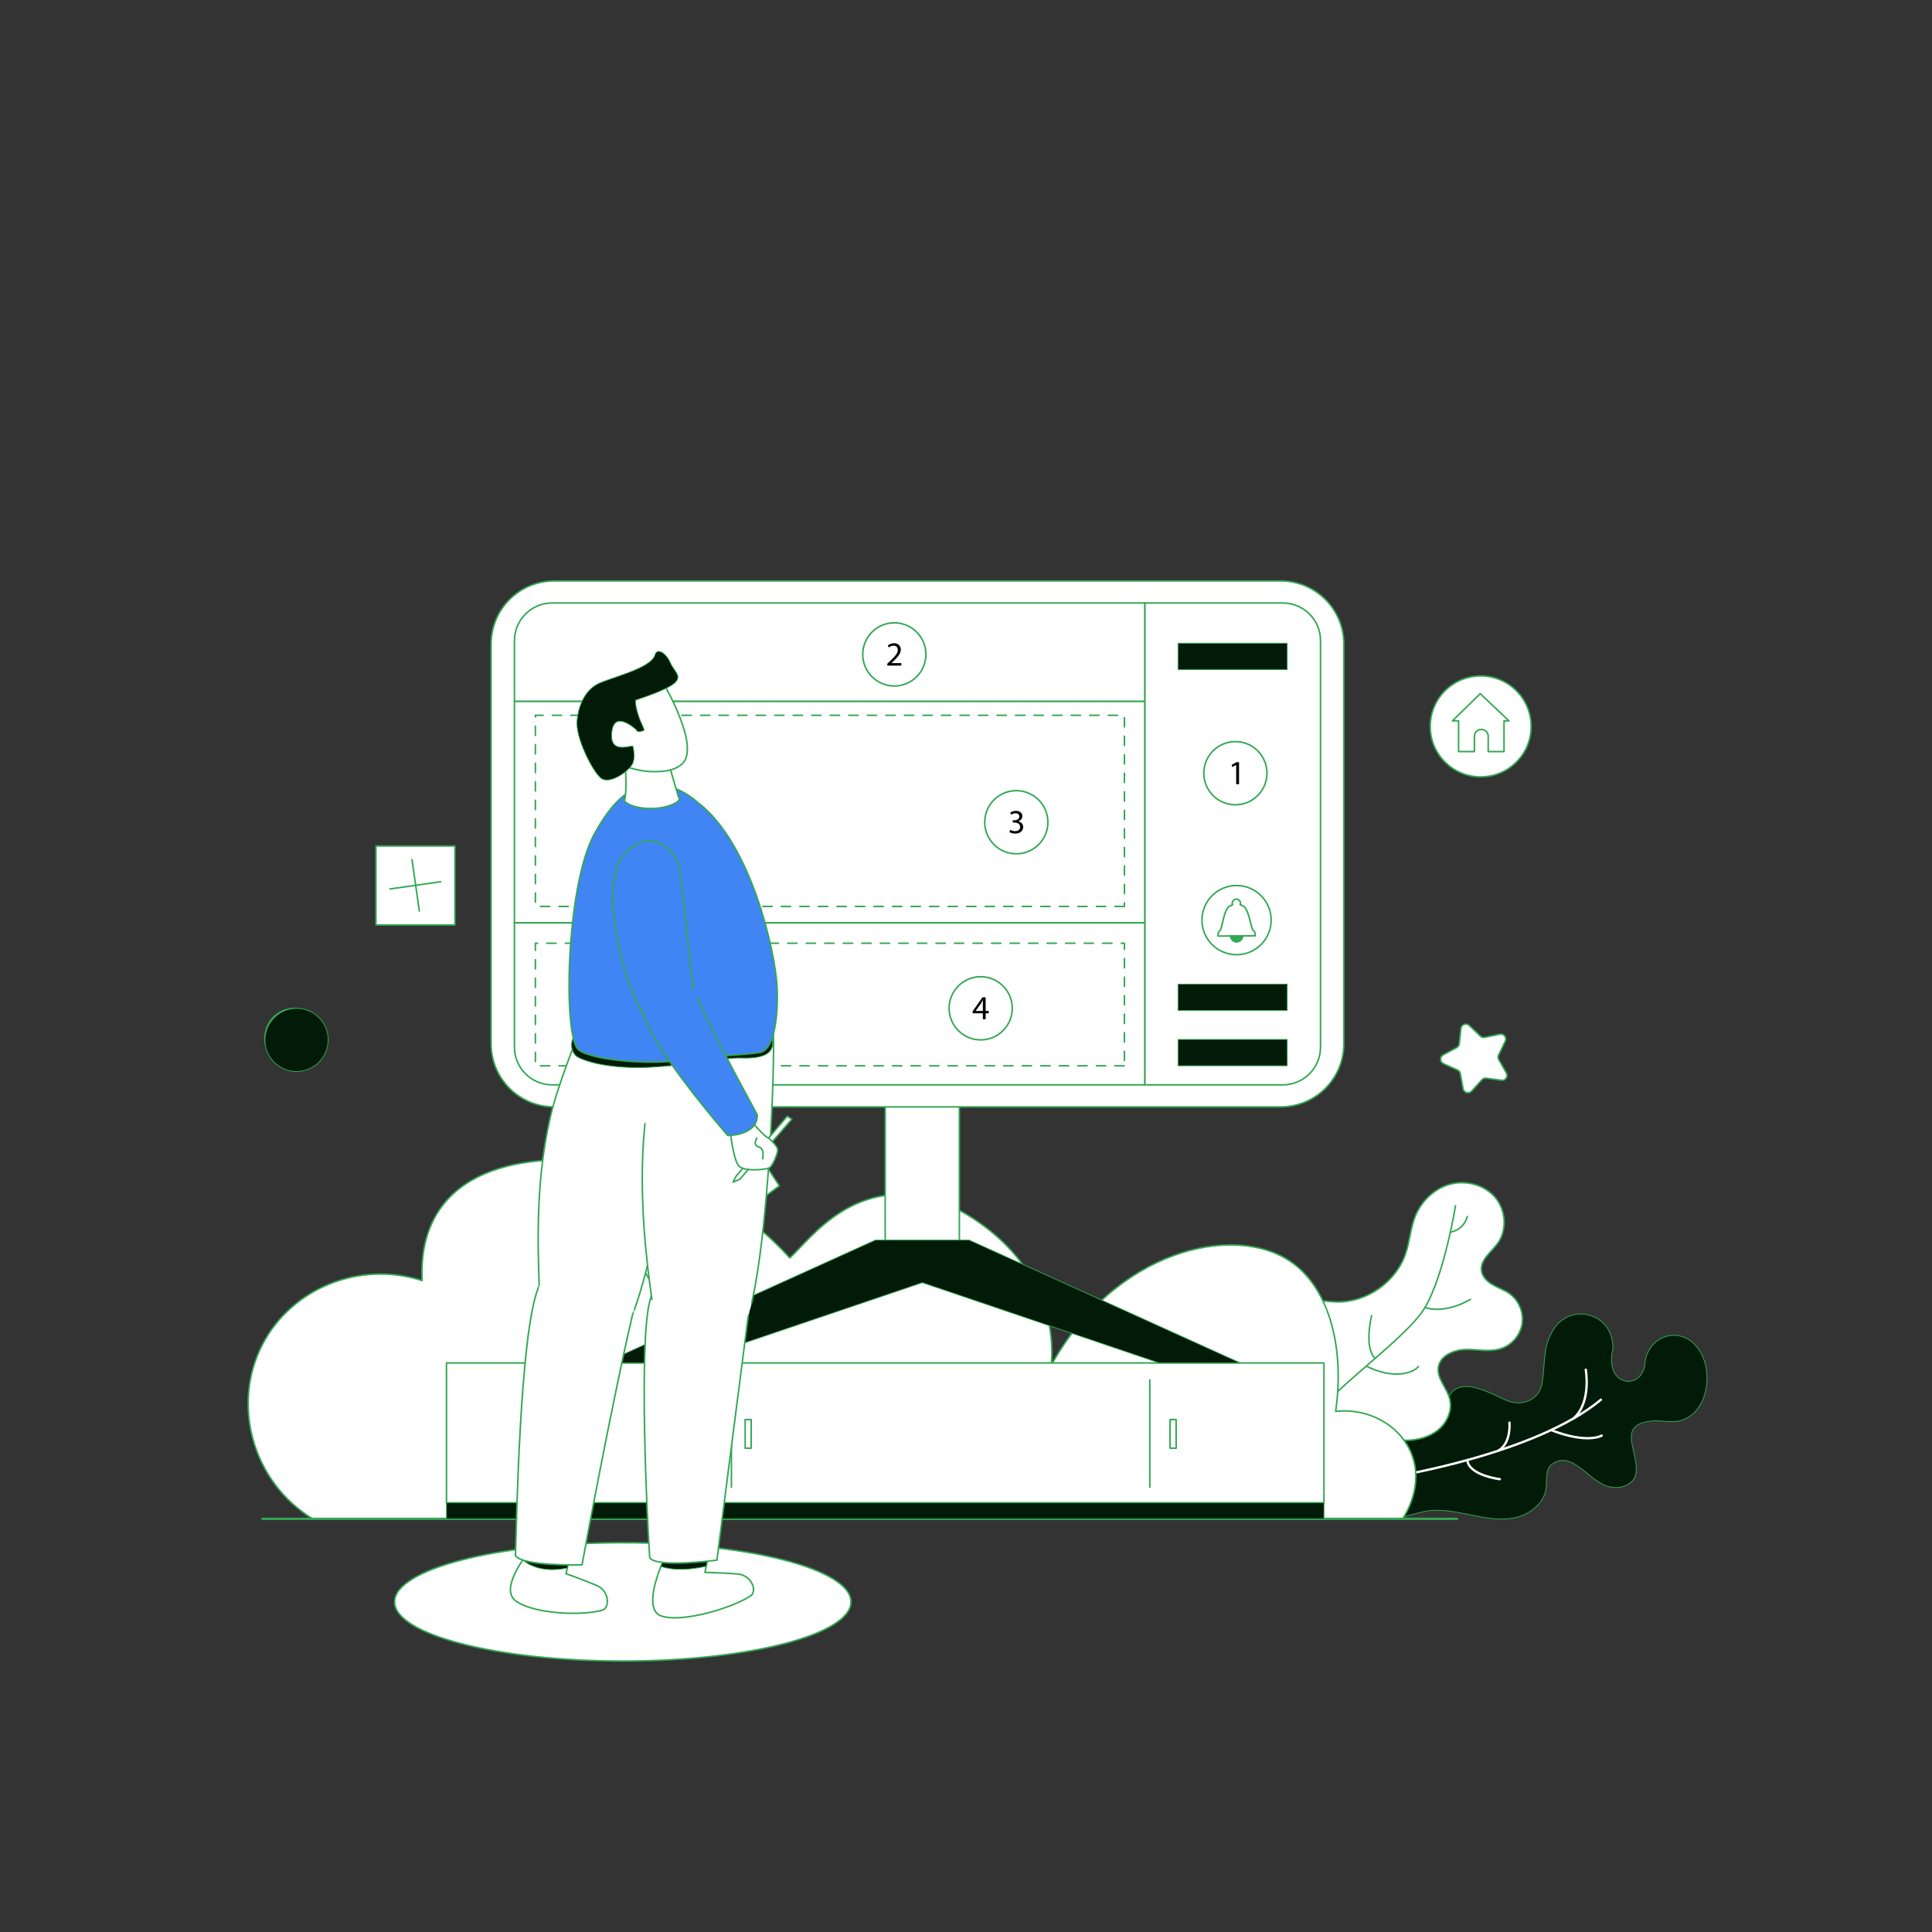<svg xmlns="http://www.w3.org/2000/svg" xmlns:xlink="http://www.w3.org/1999/xlink" viewBox="0 0 1200 1200" width="1200" height="1200" preserveAspectRatio="xMidYMid meet" style="width: 100%; height: 100%; transform: translate3d(0px, 0px, 0px); content-visibility: visible;" id="Web Design Layout"><rect x="0" y="0" width="1200" height="1200" fill="#333333" stroke="none"/><defs><clipPath id="__lottie_element_6331"><rect width="1200" height="1200" x="0" y="0"/></clipPath><clipPath id="__lottie_element_6333"><path d="M0,0 L1200,0 L1200,1200 L0,1200z"/></clipPath><clipPath id="__lottie_element_6337"><path d="M0,0 L480,0 L480,780 L0,780z"/></clipPath></defs><g clip-path="url(#__lottie_element_6331)"><g clip-path="url(#__lottie_element_6333)" transform="matrix(1,0,0,1,0,0)" opacity="1" style="display: block;"><g transform="matrix(1,0,0,1,0,0)" opacity="1" style="display: block;"><g opacity="1" transform="matrix(1,0.001,-0.001,1,0.864,-0.794)"><g opacity="1" transform="matrix(1,0,0,1,955.094,876.973)"><path fill="rgb(2,27,9)" fill-opacity="1" d=" M-57.008,-4.322 C-52.329,-25.283 -31.279,-12.446 -18.995,-7.135 C-9.69,-3.369 1.157,-7.674 2.74,-18.055 C4.508,-27.932 3.184,-38.616 7.862,-47.828 C17.288,-69.459 47.123,-62.908 46.711,-39.459 C41.024,-16.356 63.781,-13.282 66.495,-29.062 C67.457,-48.274 89.814,-54.901 100.25,-38.659 C109.559,-24.927 105.61,0.82 88.303,5.273 C83.343,6.407 78.18,5.325 73.094,5.234 C45.789,6.694 65.292,26.28 60.485,40.208 C57.997,45.541 51.114,47.63 45.359,46.407 C32.421,44.758 21.201,21.449 7.807,33.247 C4.707,37.136 5.923,42.767 5.183,47.685 C3.791,56.939 -5.024,63.657 -14.181,65.588 C-32.681,69.46 -51.27,58.193 -69.788,61.622 C-78.639,63.27 -88.015,68.189 -96.057,64.143 C-109.559,58.073 -108.096,23.931 -100.453,14.003 C-95.251,7.236 -86.389,4.655 -78.138,2.469 C-70.512,0.448 -64.634,-2.301 -57.008,-4.322z"/><path stroke-linecap="round" stroke-linejoin="round" fill-opacity="0" stroke="rgb(51,167,83)" stroke-opacity="1" stroke-width="0.48" d=" M-57.008,-4.322 C-52.329,-25.283 -31.279,-12.446 -18.995,-7.135 C-9.69,-3.369 1.157,-7.674 2.74,-18.055 C4.508,-27.932 3.184,-38.616 7.862,-47.828 C17.288,-69.459 47.123,-62.908 46.711,-39.459 C41.024,-16.356 63.781,-13.282 66.495,-29.062 C67.457,-48.274 89.814,-54.901 100.25,-38.659 C109.559,-24.927 105.61,0.82 88.303,5.273 C83.343,6.407 78.18,5.325 73.094,5.234 C45.789,6.694 65.292,26.28 60.485,40.208 C57.997,45.541 51.114,47.63 45.359,46.407 C32.421,44.758 21.201,21.449 7.807,33.247 C4.707,37.136 5.923,42.767 5.183,47.685 C3.791,56.939 -5.024,63.657 -14.181,65.588 C-32.681,69.46 -51.27,58.193 -69.788,61.622 C-78.639,63.27 -88.015,68.189 -96.057,64.143 C-109.559,58.073 -108.096,23.931 -100.453,14.003 C-95.251,7.236 -86.389,4.655 -78.138,2.469 C-70.512,0.448 -64.634,-2.301 -57.008,-4.322z"/></g><g opacity="1" transform="matrix(1,0,0,1,929.965,893.128)"><path stroke-linecap="round" stroke-linejoin="round" fill-opacity="0" stroke="rgb(255,255,255)" stroke-opacity="1" stroke-width="1.439" d=" M-64.396,23.944 C-64.396,23.944 23.659,9.951 64.396,-23.944"/></g><g opacity="1" transform="matrix(1,0,0,1,982.995,865.71)"><path stroke-linecap="round" stroke-linejoin="round" fill-opacity="0" stroke="rgb(255,255,255)" stroke-opacity="1" stroke-width="1.439" d=" M1.928,-15.156 C1.928,-15.156 5.677,5.256 -5.677,15.156"/></g><g opacity="1" transform="matrix(1,0,0,1,979.154,892.48)"><path stroke-linecap="round" stroke-linejoin="round" fill-opacity="0" stroke="rgb(255,255,255)" stroke-opacity="1" stroke-width="1.439" d=" M15.729,-1.028 C15.729,-1.028 7.136,4.398 -15.729,-4.398"/></g><g opacity="1" transform="matrix(1,0,0,1,934.673,892.236)"><path stroke-linecap="round" stroke-linejoin="round" fill-opacity="0" stroke="rgb(255,255,255)" stroke-opacity="1" stroke-width="1.439" d=" M2.876,-8.76 C2.876,-8.76 4.191,4.139 -4.191,8.76"/></g><g opacity="1" transform="matrix(1,0,0,1,921.527,912.683)"><path stroke-linecap="round" stroke-linejoin="round" fill-opacity="0" stroke="rgb(255,255,255)" stroke-opacity="1" stroke-width="1.439" d=" M10.109,5.924 C10.109,5.924 -9.207,3.612 -10.11,-5.924"/></g></g><g opacity="1" transform="matrix(1,-0.001,0.001,1,-0.644,0.588)"><g opacity="1" transform="matrix(1,0,0,1,870.525,814.108)"><path fill="rgb(255,255,255)" fill-opacity="1" d=" M-18.786,77.916 C-11.745,79.417 -4.631,80.926 2.567,80.808 C9.765,80.69 17.16,78.801 22.687,74.187 C28.212,69.572 31.485,61.913 29.654,54.95 C27.863,48.14 21.582,42.312 22.671,35.353 C23.804,28.117 32.328,24.564 39.652,24.424 C46.974,24.283 54.523,26.138 61.497,23.902 C68.302,21.722 73.631,15.487 74.724,8.426 C75.818,1.364 72.625,-6.191 66.799,-10.328 C63.654,-12.562 59.922,-13.805 56.576,-15.723 C53.23,-17.641 50.087,-20.574 49.527,-24.391 C48.527,-31.188 55.607,-36.012 59.633,-41.579 C65.642,-49.89 64.668,-62.265 58.027,-70.079 C51.385,-77.894 39.939,-80.926 30.041,-78.241 C20.144,-75.558 12.035,-67.62 8.287,-58.074 C5.428,-50.794 4.941,-42.789 2.461,-35.372 C-3.471,-17.63 -21.723,-4.801 -40.425,-5.23 C-48.354,-5.412 -56.771,-7.642 -63.908,-4.18 C-72.931,0.197 -75.818,12.138 -73.668,21.933 C-71.509,31.764 -66.771,41.812 -63.929,51.468 C-61.19,60.77 -65.521,70.559 -58.429,73.969 C-52.945,76.606 -36.27,70.206 -31.929,74.469 C-29.579,76.775 -25.762,79.803 -18.786,77.916z"/><path stroke-linecap="round" stroke-linejoin="round" fill-opacity="0" stroke="rgb(51,167,83)" stroke-opacity="1" stroke-width="0.959" d=" M-18.786,77.916 C-11.745,79.417 -4.631,80.926 2.567,80.808 C9.765,80.69 17.16,78.801 22.687,74.187 C28.212,69.572 31.485,61.913 29.654,54.95 C27.863,48.14 21.582,42.312 22.671,35.353 C23.804,28.117 32.328,24.564 39.652,24.424 C46.974,24.283 54.523,26.138 61.497,23.902 C68.302,21.722 73.631,15.487 74.724,8.426 C75.818,1.364 72.625,-6.191 66.799,-10.328 C63.654,-12.562 59.922,-13.805 56.576,-15.723 C53.23,-17.641 50.087,-20.574 49.527,-24.391 C48.527,-31.188 55.607,-36.012 59.633,-41.579 C65.642,-49.89 64.668,-62.265 58.027,-70.079 C51.385,-77.894 39.939,-80.926 30.041,-78.241 C20.144,-75.558 12.035,-67.62 8.287,-58.074 C5.428,-50.794 4.941,-42.789 2.461,-35.372 C-3.471,-17.63 -21.723,-4.801 -40.425,-5.23 C-48.354,-5.412 -56.771,-7.642 -63.908,-4.18 C-72.931,0.197 -75.818,12.138 -73.668,21.933 C-71.509,31.764 -66.771,41.812 -63.929,51.468 C-61.19,60.77 -65.521,70.559 -58.429,73.969 C-52.945,76.606 -36.27,70.206 -31.929,74.469 C-29.579,76.775 -25.762,79.803 -18.786,77.916z"/></g><g opacity="1" transform="matrix(1,0,0,1,899.035,812.024)"><path stroke-linecap="round" stroke-linejoin="round" fill-opacity="0" stroke="rgb(51,167,83)" stroke-opacity="1" stroke-width="0.959" d=" M14.115,-4.632 C14.115,-4.632 -0.83,4.632 -14.115,0.408"/></g><g opacity="1" transform="matrix(1,0,0,1,860.137,815.726)"><path stroke-linecap="round" stroke-linejoin="round" fill-opacity="0" stroke="rgb(51,167,83)" stroke-opacity="1" stroke-width="0.959" d=" M43.798,-66.517 C43.798,-66.517 36.896,-23.808 24.782,-3.294 C12.668,17.22 -43.798,54.986 -43.041,66.517"/></g><g opacity="1" transform="matrix(1,0,0,1,864.84,854.108)"><path stroke-linecap="round" stroke-linejoin="round" fill-opacity="0" stroke="rgb(51,167,83)" stroke-opacity="1" stroke-width="0.959" d=" M15.906,-5.093 C15.968,-4.158 5.312,5.093 -15.969,-5.093"/></g><g opacity="1" transform="matrix(1,0,0,1,850.365,830.712)"><path stroke-linecap="round" stroke-linejoin="round" fill-opacity="0" stroke="rgb(51,167,83)" stroke-opacity="1" stroke-width="0.959" d=" M1.392,-13.265 C1.392,-13.265 -3.587,6.638 3.587,13.265"/></g><g opacity="1" transform="matrix(1,0,0,1,905.974,760.803)"><path stroke-linecap="round" stroke-linejoin="round" fill-opacity="0" stroke="rgb(51,167,83)" stroke-opacity="1" stroke-width="0.959" d=" M5.271,-4.874 C5.271,-4.874 3.753,3.01 -5.271,4.874"/></g></g></g><g transform="matrix(1,0,0,1,0,0)" opacity="1" style="display: block;"><g opacity="1" transform="matrix(1,0,0,1,514.082,827.057)"><path fill="rgb(255,255,255)" fill-opacity="1" d=" M-319.928,116.325 C-319.928,116.325 357.079,116.325 357.079,116.325 C358.236,114.654 370.448,96.399 362.836,76.451 C356.091,58.774 336.661,47.316 315.499,49.584 C321.098,11.644 312.189,-26.315 287.992,-43.171 C252.243,-68.075 178.288,-50.29 138.943,20.798 C142.782,-25.9 112.077,-62.362 71.776,-80.274 C17.828,-99.464 -10.877,-57.114 -23.538,-45.731 C-39.189,-62.948 -64.102,-84.466 -99.661,-96.266 C-140.704,-109.885 -213.316,-116.325 -241.033,-75.796 C-250.87,-61.411 -252.535,-44.793 -251.908,-31.657 C-290.811,-44.206 -332.959,-26.862 -351.06,8.004 C-370.448,45.35 -357.312,93.302 -319.928,116.325z"/><path stroke-linecap="round" stroke-linejoin="round" fill-opacity="0" stroke="rgb(51,167,83)" stroke-opacity="1" stroke-width="0.959" d=" M-319.928,116.325 C-319.928,116.325 357.079,116.325 357.079,116.325 C358.236,114.654 370.448,96.399 362.836,76.451 C356.091,58.774 336.661,47.316 315.499,49.584 C321.098,11.644 312.189,-26.315 287.992,-43.171 C252.243,-68.075 178.288,-50.29 138.943,20.798 C142.782,-25.9 112.077,-62.362 71.776,-80.274 C17.828,-99.464 -10.877,-57.114 -23.538,-45.731 C-39.189,-62.948 -64.102,-84.466 -99.661,-96.266 C-140.704,-109.885 -213.316,-116.325 -241.033,-75.796 C-250.87,-61.411 -252.535,-44.793 -251.908,-31.657 C-290.811,-44.206 -332.959,-26.862 -351.06,8.004 C-370.448,45.35 -357.312,93.302 -319.928,116.325z"/></g><g opacity="1" transform="matrix(1,0,0,1,0,0)"><path stroke-linecap="round" stroke-linejoin="round" fill-opacity="0" stroke="rgb(51,167,83)" stroke-opacity="1" stroke-width="1.439" d=" M163.043,943.382 C163.043,943.382 905.086,943.382 905.086,943.382"/></g></g><g transform="matrix(1,0,0,1,0,0)" opacity="1" style="display: block;"><g opacity="1" transform="matrix(1,0,0,1,549.822,889.999)"><path fill="rgb(255,255,255)" fill-opacity="1" d=" M272.509,-43.424 C272.509,-43.424 -272.509,-43.424 -272.509,-43.424 C-272.509,-43.424 -272.509,43.424 -272.509,43.424 C-272.509,43.424 272.509,43.424 272.509,43.424 C272.509,43.424 272.509,-43.424 272.509,-43.424z"/><path stroke-linecap="round" stroke-linejoin="round" fill-opacity="0" stroke="rgb(51,167,83)" stroke-opacity="1" stroke-width="0.959" d=" M272.509,-43.424 C272.509,-43.424 -272.509,-43.424 -272.509,-43.424 C-272.509,-43.424 -272.509,43.424 -272.509,43.424 C-272.509,43.424 272.509,43.424 272.509,43.424 C272.509,43.424 272.509,-43.424 272.509,-43.424z"/></g><g opacity="1" transform="matrix(1,0,0,1,0,0)"><path fill="rgb(255,255,255)" fill-opacity="1" d=" M714.155,923.732 C714.155,923.732 714.155,857.101 714.155,857.101 C714.155,857.101 714.155,923.732 714.155,923.732z"/></g><g opacity="1" transform="matrix(1,0,0,1,0,0)"><path stroke-linecap="round" stroke-linejoin="round" fill-opacity="0" stroke="rgb(51,167,83)" stroke-opacity="1" stroke-width="0.959" d=" M714.155,857.101 C714.155,857.101 714.155,923.732 714.155,923.732"/></g><g opacity="1" transform="matrix(1,0,0,1,549.822,938.402)"><path fill="rgb(2,27,9)" fill-opacity="1" d=" M-272.509,4.979 C-272.509,4.979 272.509,4.979 272.509,4.979 C272.509,4.979 272.509,-4.979 272.509,-4.979 C272.509,-4.979 -272.509,-4.979 -272.509,-4.979 C-272.509,-4.979 -272.509,4.979 -272.509,4.979z"/><path stroke-linecap="round" stroke-linejoin="round" fill-opacity="0" stroke="rgb(51,167,83)" stroke-opacity="1" stroke-width="0.48" d=" M-272.509,4.979 C-272.509,4.979 272.509,4.979 272.509,4.979 C272.509,4.979 272.509,-4.979 272.509,-4.979 C272.509,-4.979 -272.509,-4.979 -272.509,-4.979 C-272.509,-4.979 -272.509,4.979 -272.509,4.979z"/></g><g opacity="1" transform="matrix(1,0,0,1,0,0)"><path fill="rgb(255,255,255)" fill-opacity="1" d=" M454.297,923.732 C454.297,923.732 454.297,857.101 454.297,857.101 C454.297,857.101 454.297,923.732 454.297,923.732z"/></g><g opacity="1" transform="matrix(1,0,0,1,0,0)"><path stroke-linecap="round" stroke-linejoin="round" fill-opacity="0" stroke="rgb(51,167,83)" stroke-opacity="1" stroke-width="0.959" d=" M454.296,857.101 C454.296,857.101 454.296,923.732 454.296,923.732"/></g><g opacity="1" transform="matrix(1,0,0,1,0,0)"><path fill="rgb(255,255,255)" fill-opacity="1" d=" M362.225,923.732 C362.225,923.732 362.225,857.101 362.225,857.101 C362.225,857.101 362.225,923.732 362.225,923.732z"/></g><g opacity="1" transform="matrix(1,0,0,1,0,0)"><path stroke-linecap="round" stroke-linejoin="round" fill-opacity="0" stroke="rgb(51,167,83)" stroke-opacity="1" stroke-width="0.959" d=" M362.225,857.101 C362.225,857.101 362.225,923.732 362.225,923.732"/></g><g opacity="1" transform="matrix(1,0,0,1,728.626,890.618)"><path fill="rgb(255,255,255)" fill-opacity="1" d=" M1.885,8.884 C1.885,8.884 -1.885,8.884 -1.885,8.884 C-1.885,8.884 -1.885,-8.884 -1.885,-8.884 C-1.885,-8.884 1.885,-8.884 1.885,-8.884 C1.885,-8.884 1.885,8.884 1.885,8.884z"/><path stroke-linecap="round" stroke-linejoin="round" fill-opacity="0" stroke="rgb(51,167,83)" stroke-opacity="1" stroke-width="0.959" d=" M1.885,8.884 C1.885,8.884 -1.885,8.884 -1.885,8.884 C-1.885,8.884 -1.885,-8.884 -1.885,-8.884 C-1.885,-8.884 1.885,-8.884 1.885,-8.884 C1.885,-8.884 1.885,8.884 1.885,8.884z"/></g><g opacity="1" transform="matrix(1,0,0,1,464.708,890.618)"><path fill="rgb(255,255,255)" fill-opacity="1" d=" M1.884,8.884 C1.884,8.884 -1.885,8.884 -1.885,8.884 C-1.885,8.884 -1.885,-8.884 -1.885,-8.884 C-1.885,-8.884 1.884,-8.884 1.884,-8.884 C1.884,-8.884 1.884,8.884 1.884,8.884z"/><path stroke-linecap="round" stroke-linejoin="round" fill-opacity="0" stroke="rgb(51,167,83)" stroke-opacity="1" stroke-width="0.959" d=" M1.884,8.884 C1.884,8.884 -1.885,8.884 -1.885,8.884 C-1.885,8.884 -1.885,-8.884 -1.885,-8.884 C-1.885,-8.884 1.884,-8.884 1.884,-8.884 C1.884,-8.884 1.884,8.884 1.884,8.884z"/></g><g opacity="1" transform="matrix(1,0,0,1,369.428,890.618)"><path fill="rgb(255,255,255)" fill-opacity="1" d=" M1.885,8.884 C1.885,8.884 -1.884,8.884 -1.884,8.884 C-1.884,8.884 -1.884,-8.884 -1.884,-8.884 C-1.884,-8.884 1.885,-8.884 1.885,-8.884 C1.885,-8.884 1.885,8.884 1.885,8.884z"/><path stroke-linecap="round" stroke-linejoin="round" fill-opacity="0" stroke="rgb(51,167,83)" stroke-opacity="1" stroke-width="0.959" d=" M1.885,8.884 C1.885,8.884 -1.884,8.884 -1.884,8.884 C-1.884,8.884 -1.884,-8.884 -1.884,-8.884 C-1.884,-8.884 1.885,-8.884 1.885,-8.884 C1.885,-8.884 1.885,8.884 1.885,8.884z"/></g></g><g transform="matrix(1,0,0,1,0,0)" opacity="1" style="display: block;"><g opacity="1" transform="matrix(1,0,0,1,572.851,731.644)"><path fill="rgb(255,255,255)" fill-opacity="1" d=" M23.029,47.977 C23.029,47.977 -23.029,47.977 -23.029,47.977 C-23.029,47.977 -23.029,-47.977 -23.029,-47.977 C-23.029,-47.977 23.029,-47.977 23.029,-47.977 C23.029,-47.977 23.029,47.977 23.029,47.977z"/><path stroke-linecap="round" stroke-linejoin="round" fill-opacity="0" stroke="rgb(51,167,83)" stroke-opacity="1" stroke-width="0.959" d=" M23.029,47.977 C23.029,47.977 -23.029,47.977 -23.029,47.977 C-23.029,47.977 -23.029,-47.977 -23.029,-47.977 C-23.029,-47.977 23.029,-47.977 23.029,-47.977 C23.029,-47.977 23.029,47.977 23.029,47.977z"/></g><g opacity="1" transform="matrix(1,0,0,1,569.866,524.17)"><path fill="rgb(255,255,255)" fill-opacity="1" d=" M225.625,163.334 C225.625,163.334 -225.624,163.334 -225.624,163.334 C-247.278,163.334 -264.832,145.781 -264.832,124.127 C-264.832,124.127 -264.832,-124.127 -264.832,-124.127 C-264.832,-145.781 -247.278,-163.335 -225.624,-163.335 C-225.624,-163.335 225.625,-163.335 225.625,-163.335 C247.279,-163.335 264.832,-145.781 264.832,-124.127 C264.832,-124.127 264.832,124.127 264.832,124.127 C264.832,145.781 247.279,163.334 225.625,163.334z"/><path stroke-linecap="round" stroke-linejoin="round" fill-opacity="0" stroke="rgb(51,167,83)" stroke-opacity="1" stroke-width="0.959" d=" M225.625,163.334 C225.625,163.334 -225.624,163.334 -225.624,163.334 C-247.278,163.334 -264.832,145.781 -264.832,124.127 C-264.832,124.127 -264.832,-124.127 -264.832,-124.127 C-264.832,-145.781 -247.278,-163.335 -225.624,-163.335 C-225.624,-163.335 225.625,-163.335 225.625,-163.335 C247.279,-163.335 264.832,-145.781 264.832,-124.127 C264.832,-124.127 264.832,124.127 264.832,124.127 C264.832,145.781 247.279,163.334 225.625,163.334z"/></g><g opacity="1" transform="matrix(1,0,0,1,765.612,524.171)"><path fill="rgb(255,255,255)" fill-opacity="1" d=" M54.589,-126.206 C54.589,-126.206 54.589,126.201 54.589,126.201 C54.589,139.158 44.083,149.656 31.131,149.656 C31.131,149.656 -54.589,149.656 -54.589,149.656 C-54.589,149.656 -54.589,-149.656 -54.589,-149.656 C-54.589,-149.656 31.131,-149.656 31.131,-149.656 C44.083,-149.656 54.589,-139.158 54.589,-126.206z"/><path stroke-linecap="round" stroke-linejoin="round" fill-opacity="0" stroke="rgb(51,167,83)" stroke-opacity="1" stroke-width="0.959" d=" M54.589,-126.206 C54.589,-126.206 54.589,126.201 54.589,126.201 C54.589,139.158 44.083,149.656 31.131,149.656 C31.131,149.656 -54.589,149.656 -54.589,149.656 C-54.589,149.656 -54.589,-149.656 -54.589,-149.656 C-54.589,-149.656 31.131,-149.656 31.131,-149.656 C44.083,-149.656 54.589,-139.158 54.589,-126.206z"/></g><g opacity="1" transform="matrix(1,0,0,1,515.279,504.382)"><path fill="rgb(255,255,255)" fill-opacity="1" d=" M195.744,68.835 C195.744,68.835 -195.744,68.835 -195.744,68.835 C-195.744,68.835 -195.744,-68.835 -195.744,-68.835 C-195.744,-68.835 195.744,-68.835 195.744,-68.835 C195.744,-68.835 195.744,68.835 195.744,68.835z"/><path stroke-linecap="round" stroke-linejoin="round" fill-opacity="0" stroke="rgb(51,167,83)" stroke-opacity="1" stroke-width="0.959" d=" M195.744,68.835 C195.744,68.835 -195.744,68.835 -195.744,68.835 C-195.744,68.835 -195.744,-68.835 -195.744,-68.835 C-195.744,-68.835 195.744,-68.835 195.744,-68.835 C195.744,-68.835 195.744,68.835 195.744,68.835z"/></g><g opacity="1" transform="matrix(1,0,0,1,515.279,405.031)"><path fill="rgb(255,255,255)" fill-opacity="1" d=" M195.744,-30.516 C195.744,-30.516 195.744,30.516 195.744,30.516 C195.744,30.516 -195.744,30.516 -195.744,30.516 C-195.744,30.516 -195.744,-7.065 -195.744,-7.065 C-195.744,-20.017 -185.246,-30.516 -172.294,-30.516 C-172.294,-30.516 195.744,-30.516 195.744,-30.516z"/><path stroke-linecap="round" stroke-linejoin="round" fill-opacity="0" stroke="rgb(51,167,83)" stroke-opacity="1" stroke-width="0.959" d=" M195.744,-30.516 C195.744,-30.516 195.744,30.516 195.744,30.516 C195.744,30.516 -195.744,30.516 -195.744,30.516 C-195.744,30.516 -195.744,-7.065 -195.744,-7.065 C-195.744,-20.017 -185.246,-30.516 -172.294,-30.516 C-172.294,-30.516 195.744,-30.516 195.744,-30.516z"/></g><g opacity="1" transform="matrix(1,0,0,1,515.279,623.522)"><path fill="rgb(255,255,255)" fill-opacity="1" d=" M195.744,-50.305 C195.744,-50.305 195.744,50.305 195.744,50.305 C195.744,50.305 -172.294,50.305 -172.294,50.305 C-185.246,50.305 -195.744,39.806 -195.744,26.849 C-195.744,26.849 -195.744,-50.305 -195.744,-50.305 C-195.744,-50.305 195.744,-50.305 195.744,-50.305z"/><path stroke-linecap="round" stroke-linejoin="round" fill-opacity="0" stroke="rgb(51,167,83)" stroke-opacity="1" stroke-width="0.959" d=" M195.744,-50.305 C195.744,-50.305 195.744,50.305 195.744,50.305 C195.744,50.305 -172.294,50.305 -172.294,50.305 C-185.246,50.305 -195.744,39.806 -195.744,26.849 C-195.744,26.849 -195.744,-50.305 -195.744,-50.305 C-195.744,-50.305 195.744,-50.305 195.744,-50.305z"/></g><g opacity="1" transform="matrix(1,0,0,1,765.612,407.696)"><path fill="rgb(2,27,9)" fill-opacity="1" d=" M33.922,8.184 C33.922,8.184 -33.922,8.184 -33.922,8.184 C-33.922,8.184 -33.922,-8.184 -33.922,-8.184 C-33.922,-8.184 33.922,-8.184 33.922,-8.184 C33.922,-8.184 33.922,8.184 33.922,8.184z"/><path stroke-linecap="round" stroke-linejoin="round" fill-opacity="0" stroke="rgb(51,167,83)" stroke-opacity="1" stroke-width="0.48" d=" M33.922,8.184 C33.922,8.184 -33.922,8.184 -33.922,8.184 C-33.922,8.184 -33.922,-8.184 -33.922,-8.184 C-33.922,-8.184 33.922,-8.184 33.922,-8.184 C33.922,-8.184 33.922,8.184 33.922,8.184z"/></g><g opacity="1" transform="matrix(1,0,0,1,765.612,653.793)"><path fill="rgb(2,27,9)" fill-opacity="1" d=" M33.922,8.184 C33.922,8.184 -33.922,8.184 -33.922,8.184 C-33.922,8.184 -33.922,-8.184 -33.922,-8.184 C-33.922,-8.184 33.922,-8.184 33.922,-8.184 C33.922,-8.184 33.922,8.184 33.922,8.184z"/><path stroke-linecap="round" stroke-linejoin="round" fill-opacity="0" stroke="rgb(51,167,83)" stroke-opacity="1" stroke-width="0.48" d=" M33.922,8.184 C33.922,8.184 -33.922,8.184 -33.922,8.184 C-33.922,8.184 -33.922,-8.184 -33.922,-8.184 C-33.922,-8.184 33.922,-8.184 33.922,-8.184 C33.922,-8.184 33.922,8.184 33.922,8.184z"/></g><g opacity="1" transform="matrix(1,0,0,1,765.612,619.441)"><path fill="rgb(2,27,9)" fill-opacity="1" d=" M33.922,8.184 C33.922,8.184 -33.922,8.184 -33.922,8.184 C-33.922,8.184 -33.922,-8.184 -33.922,-8.184 C-33.922,-8.184 33.922,-8.184 33.922,-8.184 C33.922,-8.184 33.922,8.184 33.922,8.184z"/><path stroke-linecap="round" stroke-linejoin="round" fill-opacity="0" stroke="rgb(51,167,83)" stroke-opacity="1" stroke-width="0.48" d=" M33.922,8.184 C33.922,8.184 -33.922,8.184 -33.922,8.184 C-33.922,8.184 -33.922,-8.184 -33.922,-8.184 C-33.922,-8.184 33.922,-8.184 33.922,-8.184 C33.922,-8.184 33.922,8.184 33.922,8.184z"/></g><g opacity="1" transform="matrix(1,0,0,1,572.851,808.407)"><path fill="rgb(2,27,9)" fill-opacity="1" d=" M29.168,-38.169 C29.168,-38.169 -29.169,-38.169 -29.169,-38.169 C-29.169,-38.169 -197.594,38.169 -197.594,38.169 C-197.594,38.169 -147.197,38.169 -147.197,38.169 C-147.197,38.169 0,-11.727 0,-11.727 C0,-11.727 147.195,38.169 147.195,38.169 C147.195,38.169 197.594,38.169 197.594,38.169 C197.594,38.169 29.168,-38.169 29.168,-38.169z"/><path stroke-linecap="round" stroke-linejoin="round" fill-opacity="0" stroke="rgb(51,167,83)" stroke-opacity="1" stroke-width="0.48" d=" M29.168,-38.169 C29.168,-38.169 -29.169,-38.169 -29.169,-38.169 C-29.169,-38.169 -197.594,38.169 -197.594,38.169 C-197.594,38.169 -147.197,38.169 -147.197,38.169 C-147.197,38.169 0,-11.727 0,-11.727 C0,-11.727 147.195,38.169 147.195,38.169 C147.195,38.169 197.594,38.169 197.594,38.169 C197.594,38.169 29.168,-38.169 29.168,-38.169z"/></g></g><g transform="matrix(1,0,0,1,0,0)" opacity="1" style="display: block;"><g opacity="1" transform="matrix(1,0,0,1,515.475,503.642)"><path stroke-linecap="round" stroke-linejoin="round" fill-opacity="0" stroke-dasharray=" 5.755 5.755" stroke-dashoffset="195.506" stroke="rgb(51,167,83)" stroke-opacity="1" stroke-width="0.959" d=" M182.931,59.362 C182.931,59.362 -182.931,59.362 -182.931,59.362 C-182.931,59.362 -182.931,-59.362 -182.931,-59.362 C-182.931,-59.362 182.931,-59.362 182.931,-59.362 C182.931,-59.362 182.931,59.362 182.931,59.362z"/></g><g opacity="1" transform="matrix(1,0,0,1,515.475,623.921)"><path stroke-linecap="round" stroke-linejoin="round" fill-opacity="0" stroke-dasharray=" 5.755 5.755" stroke-dashoffset="195.506" stroke="rgb(51,167,83)" stroke-opacity="1" stroke-width="0.959" d=" M182.931,38.056 C182.931,38.056 -182.931,38.056 -182.931,38.056 C-182.931,38.056 -182.931,-38.056 -182.931,-38.056 C-182.931,-38.056 182.931,-38.056 182.931,-38.056 C182.931,-38.056 182.931,38.056 182.931,38.056z"/></g></g><g transform="matrix(1,0,0,1,0,0)" opacity="1" style="display: block;"><g opacity="1" transform="matrix(1,0,0,1,609.124,626.268)"><path fill="rgb(255,255,255)" fill-opacity="1" d=" M19.618,0 C19.618,-10.835 10.835,-19.617 0.001,-19.617 C-10.834,-19.617 -19.617,-10.835 -19.617,0 C-19.617,10.834 -10.834,19.617 0.001,19.617 C10.835,19.617 19.618,10.834 19.618,0z"/><path stroke-linecap="round" stroke-linejoin="round" fill-opacity="0" stroke="rgb(51,167,83)" stroke-opacity="1" stroke-width="0.959" d=" M19.618,0 C19.618,-10.835 10.835,-19.617 0.001,-19.617 C-10.834,-19.617 -19.617,-10.835 -19.617,0 C-19.617,10.834 -10.834,19.617 0.001,19.617 C10.835,19.617 19.618,10.834 19.618,0z"/></g><g opacity="1" transform="matrix(1,0,0,1,609.123,626.267)"><path fill="rgb(0,0,0)" fill-opacity="1" d=" M1.344,6.827 C1.344,6.827 1.344,3.109 1.344,3.109 C1.344,3.109 -4.999,3.109 -4.999,3.109 C-4.999,3.109 -4.999,1.89 -4.999,1.89 C-4.999,1.89 1.091,-6.826 1.091,-6.826 C1.091,-6.826 3.087,-6.826 3.087,-6.826 C3.087,-6.826 3.087,1.659 3.087,1.659 C3.087,1.659 4.998,1.659 4.998,1.659 C4.998,1.659 4.998,3.109 4.998,3.109 C4.998,3.109 3.087,3.109 3.087,3.109 C3.087,3.109 3.087,6.827 3.087,6.827 C3.087,6.827 1.344,6.827 1.344,6.827z M1.344,1.659 C1.344,1.659 1.344,-2.899 1.344,-2.899 C1.344,-3.612 1.365,-4.327 1.406,-5.042 C1.406,-5.042 1.344,-5.042 1.344,-5.042 C0.924,-4.243 0.587,-3.655 0.21,-3.026 C0.21,-3.026 -3.13,1.617 -3.13,1.617 C-3.13,1.617 -3.13,1.659 -3.13,1.659 C-3.13,1.659 1.344,1.659 1.344,1.659z"/></g></g><g transform="matrix(1,0,0,1,0,0)" opacity="1" style="display: block;"><g opacity="1" transform="matrix(1,0,0,1,631.251,510.7)"><path fill="rgb(255,255,255)" fill-opacity="1" d=" M19.617,0 C19.617,-10.834 10.834,-19.617 0,-19.617 C-10.834,-19.617 -19.617,-10.834 -19.617,0 C-19.617,10.834 -10.834,19.617 0,19.617 C10.834,19.617 19.617,10.834 19.617,0z"/><path stroke-linecap="round" stroke-linejoin="round" fill-opacity="0" stroke="rgb(51,167,83)" stroke-opacity="1" stroke-width="0.959" d=" M19.617,0 C19.617,-10.834 10.834,-19.617 0,-19.617 C-10.834,-19.617 -19.617,-10.834 -19.617,0 C-19.617,10.834 -10.834,19.617 0,19.617 C10.834,19.617 19.617,10.834 19.617,0z"/></g><g opacity="1" transform="matrix(1,0,0,1,631.251,510.699)"><path fill="rgb(0,0,0)" fill-opacity="1" d=" M-3.759,4.705 C-3.235,5.041 -2.016,5.566 -0.735,5.566 C1.638,5.566 2.374,4.054 2.353,2.92 C2.332,1.008 0.608,0.189 -1.177,0.189 C-1.177,0.189 -2.204,0.189 -2.204,0.189 C-2.204,0.189 -2.204,-1.197 -2.204,-1.197 C-2.204,-1.197 -1.177,-1.197 -1.177,-1.197 C0.168,-1.197 1.87,-1.89 1.87,-3.507 C1.87,-4.6 1.176,-5.566 -0.526,-5.566 C-1.617,-5.566 -2.667,-5.083 -3.255,-4.663 C-3.255,-4.663 -3.738,-6.007 -3.738,-6.007 C-3.024,-6.532 -1.638,-7.057 -0.167,-7.057 C2.521,-7.057 3.739,-5.461 3.739,-3.802 C3.739,-2.395 2.898,-1.197 1.219,-0.588 C1.219,-0.588 1.219,-0.546 1.219,-0.546 C2.898,-0.21 4.263,1.05 4.263,2.962 C4.263,5.146 2.563,7.057 -0.714,7.057 C-2.246,7.057 -3.591,6.574 -4.263,6.133 C-4.263,6.133 -3.759,4.705 -3.759,4.705z"/></g></g><g transform="matrix(1,0,0,1,0,0)" opacity="1" style="display: block;"><g opacity="1" transform="matrix(1,0,0,1,555.477,406.455)"><path fill="rgb(255,255,255)" fill-opacity="1" d=" M19.617,-0.001 C19.617,-10.835 10.834,-19.617 0,-19.617 C-10.834,-19.617 -19.617,-10.835 -19.617,-0.001 C-19.617,10.833 -10.834,19.617 0,19.617 C10.834,19.617 19.617,10.833 19.617,-0.001z"/><path stroke-linecap="round" stroke-linejoin="round" fill-opacity="0" stroke="rgb(51,167,83)" stroke-opacity="1" stroke-width="0.959" d=" M19.617,-0.001 C19.617,-10.835 10.834,-19.617 0,-19.617 C-10.834,-19.617 -19.617,-10.835 -19.617,-0.001 C-19.617,10.833 -10.834,19.617 0,19.617 C10.834,19.617 19.617,10.833 19.617,-0.001z"/></g><g opacity="1" transform="matrix(1,0,0,1,555.477,406.454)"><path fill="rgb(0,0,0)" fill-opacity="1" d=" M-4.358,6.942 C-4.358,6.942 -4.358,5.808 -4.358,5.808 C-4.358,5.808 -2.909,4.401 -2.909,4.401 C0.578,1.082 2.153,-0.682 2.174,-2.741 C2.174,-4.127 1.502,-5.408 -0.535,-5.408 C-1.775,-5.408 -2.805,-4.778 -3.435,-4.253 C-3.435,-4.253 -4.022,-5.555 -4.022,-5.555 C-3.077,-6.353 -1.733,-6.942 -0.157,-6.942 C2.784,-6.942 4.021,-4.925 4.021,-2.972 C4.021,-0.451 2.195,1.586 -0.682,4.359 C-0.682,4.359 -1.776,5.367 -1.776,5.367 C-1.776,5.367 -1.776,5.409 -1.776,5.409 C-1.776,5.409 4.359,5.409 4.359,5.409 C4.359,5.409 4.359,6.942 4.359,6.942 C4.359,6.942 -4.358,6.942 -4.358,6.942z"/></g></g><g transform="matrix(1,0,0,1,0,0)" opacity="1" style="display: block;"><g opacity="1" transform="matrix(1,0,0,1,767.318,480.245)"><path fill="rgb(255,255,255)" fill-opacity="1" d=" M19.617,-0.001 C19.617,-10.835 10.834,-19.617 0,-19.617 C-10.834,-19.617 -19.617,-10.835 -19.617,-0.001 C-19.617,10.833 -10.834,19.617 0,19.617 C10.834,19.617 19.617,10.833 19.617,-0.001z"/><path stroke-linecap="round" stroke-linejoin="round" fill-opacity="0" stroke="rgb(51,167,83)" stroke-opacity="1" stroke-width="0.959" d=" M19.617,-0.001 C19.617,-10.835 10.834,-19.617 0,-19.617 C-10.834,-19.617 -19.617,-10.835 -19.617,-0.001 C-19.617,10.833 -10.834,19.617 0,19.617 C10.834,19.617 19.617,10.833 19.617,-0.001z"/></g><g opacity="1" transform="matrix(1,0,0,1,767.318,480.245)"><path fill="rgb(0,0,0)" fill-opacity="1" d=" M0.494,-5.104 C0.494,-5.104 0.452,-5.104 0.452,-5.104 C0.452,-5.104 -1.922,-3.823 -1.922,-3.823 C-1.922,-3.823 -2.279,-5.23 -2.279,-5.23 C-2.279,-5.23 0.703,-6.827 0.703,-6.827 C0.703,-6.827 2.279,-6.827 2.279,-6.827 C2.279,-6.827 2.279,6.827 2.279,6.827 C2.279,6.827 0.494,6.827 0.494,6.827 C0.494,6.827 0.494,-5.104 0.494,-5.104z"/></g></g><g transform="matrix(1,0,0,1,0,0)" opacity="1" style="display: block;"><g opacity="1" transform="matrix(0.847,0,0,0.847,183.01,644.012)"><path fill="rgb(255,255,255)" fill-opacity="1" d=" M21.861,1.239 C21.862,1.14 21.868,1.043 21.868,0.944 C21.868,0.398 21.842,-0.143 21.803,-0.679 C21.795,-0.785 21.781,-0.891 21.772,-0.997 C21.721,-1.575 21.648,-2.146 21.552,-2.709 C21.535,-2.815 21.52,-2.921 21.501,-3.026 C21.382,-3.671 21.236,-4.306 21.063,-4.929 C21.038,-5.019 21.009,-5.107 20.983,-5.196 C20.812,-5.782 20.618,-6.36 20.4,-6.924 C20.372,-6.998 20.347,-7.074 20.318,-7.147 C20.08,-7.744 19.813,-8.325 19.525,-8.896 C19.459,-9.027 19.391,-9.157 19.322,-9.286 C19.021,-9.855 18.701,-10.413 18.352,-10.95 C18.313,-11.011 18.269,-11.069 18.229,-11.128 C17.887,-11.644 17.521,-12.142 17.137,-12.625 C17.063,-12.72 16.991,-12.816 16.914,-12.909 C16.492,-13.424 16.045,-13.917 15.578,-14.392 C15.537,-14.433 15.505,-14.479 15.464,-14.52 C15.414,-14.569 15.36,-14.61 15.311,-14.657 C14.839,-15.12 14.351,-15.568 13.84,-15.987 C13.785,-16.032 13.729,-16.071 13.674,-16.115 C13.212,-16.486 12.734,-16.834 12.242,-17.167 C12.128,-17.244 12.017,-17.324 11.902,-17.4 C11.838,-17.441 11.778,-17.487 11.714,-17.528 C11.711,-17.524 11.706,-17.52 11.703,-17.517 C3.365,-22.813 -7.758,-21.909 -15.141,-14.811 C-15.146,-14.815 -15.151,-14.818 -15.156,-14.822 C-15.233,-14.747 -15.307,-14.668 -15.383,-14.593 C-15.409,-14.568 -15.438,-14.546 -15.464,-14.52 C-15.496,-14.488 -15.522,-14.451 -15.555,-14.419 C-16.012,-13.956 -16.449,-13.474 -16.863,-12.972 C-16.931,-12.89 -16.996,-12.808 -17.062,-12.725 C-17.446,-12.246 -17.811,-11.752 -18.154,-11.241 C-18.224,-11.137 -18.292,-11.033 -18.361,-10.928 C-18.684,-10.428 -18.988,-9.914 -19.271,-9.388 C-19.329,-9.28 -19.387,-9.171 -19.443,-9.062 C-19.717,-8.53 -19.971,-7.985 -20.202,-7.428 C-20.243,-7.33 -20.281,-7.233 -20.32,-7.134 C-20.547,-6.565 -20.751,-5.985 -20.93,-5.393 C-20.955,-5.311 -20.977,-5.229 -21.001,-5.148 C-21.175,-4.547 -21.326,-3.937 -21.449,-3.316 C-21.463,-3.245 -21.474,-3.174 -21.488,-3.104 C-21.604,-2.481 -21.698,-1.851 -21.76,-1.21 C-21.766,-1.149 -21.77,-1.087 -21.775,-1.027 C-21.833,-0.383 -21.867,0.267 -21.868,0.926 C-21.868,0.937 -21.868,0.948 -21.868,0.959 C-21.867,1.631 -21.832,2.295 -21.773,2.951 C-21.769,2.993 -21.768,3.035 -21.764,3.077 C-21.7,3.738 -21.603,4.39 -21.482,5.033 C-21.473,5.077 -21.467,5.122 -21.458,5.166 C-21.331,5.812 -21.175,6.447 -20.993,7.072 C-20.977,7.124 -20.963,7.176 -20.947,7.228 C-20.762,7.848 -20.549,8.455 -20.311,9.05 C-20.285,9.117 -20.259,9.183 -20.232,9.251 C-19.991,9.838 -19.722,10.41 -19.432,10.97 C-19.393,11.047 -19.356,11.125 -19.316,11.201 C-19.017,11.763 -18.691,12.308 -18.346,12.84 C-18.301,12.909 -18.259,12.979 -18.213,13.049 C-17.842,13.606 -17.444,14.145 -17.025,14.665 C-16.994,14.703 -16.965,14.743 -16.934,14.781 C-16.196,15.683 -15.385,16.523 -14.514,17.298 C-14.424,17.377 -14.333,17.455 -14.242,17.533 C-13.999,17.742 -13.751,17.945 -13.499,18.143 C-13.401,18.22 -13.302,18.3 -13.202,18.375 C-12.877,18.623 -12.546,18.863 -12.206,19.092 C-12.119,19.15 -12.029,19.204 -11.941,19.26 C-11.679,19.432 -11.414,19.599 -11.144,19.76 C-11.011,19.839 -10.876,19.916 -10.741,19.992 C-10.497,20.13 -10.251,20.261 -10.001,20.39 C-9.878,20.454 -9.755,20.519 -9.631,20.58 C-8.885,20.946 -8.115,21.271 -7.325,21.551 C-7.23,21.586 -7.135,21.616 -7.04,21.648 C-6.726,21.755 -6.41,21.854 -6.09,21.947 C-5.992,21.975 -5.893,22.004 -5.794,22.031 C-5.449,22.126 -5.099,22.212 -4.747,22.29 C-4.685,22.303 -4.625,22.319 -4.564,22.333 C-3.743,22.507 -2.903,22.635 -2.051,22.714 C-1.923,22.725 -1.797,22.733 -1.67,22.743 C-1.386,22.764 -1.101,22.781 -0.814,22.792 C-0.656,22.798 -0.498,22.801 -0.34,22.804 C-0.226,22.805 -0.115,22.812 -0.001,22.812 C0.153,22.812 0.306,22.804 0.46,22.801 C0.614,22.798 0.768,22.796 0.923,22.789 C1.245,22.776 1.565,22.754 1.883,22.726 C1.974,22.718 2.064,22.715 2.154,22.706 C2.579,22.664 3.001,22.61 3.419,22.545 C3.472,22.537 3.524,22.525 3.578,22.516 C3.94,22.457 4.3,22.388 4.656,22.311 C4.697,22.302 4.738,22.297 4.779,22.288 C4.779,22.288 4.779,22.283 4.779,22.283 C14.422,20.133 21.658,11.619 21.857,1.376 C21.859,1.376 21.862,1.375 21.865,1.375 C21.866,1.329 21.861,1.284 21.861,1.239z"/><path stroke-linecap="round" stroke-linejoin="round" fill-opacity="0" stroke="rgb(51,167,83)" stroke-opacity="1" stroke-width="0.959" d=" M21.861,1.239 C21.862,1.14 21.868,1.043 21.868,0.944 C21.868,0.398 21.842,-0.143 21.803,-0.679 C21.795,-0.785 21.781,-0.891 21.772,-0.997 C21.721,-1.575 21.648,-2.146 21.552,-2.709 C21.535,-2.815 21.52,-2.921 21.501,-3.026 C21.382,-3.671 21.236,-4.306 21.063,-4.929 C21.038,-5.019 21.009,-5.107 20.983,-5.196 C20.812,-5.782 20.618,-6.36 20.4,-6.924 C20.372,-6.998 20.347,-7.074 20.318,-7.147 C20.08,-7.744 19.813,-8.325 19.525,-8.896 C19.459,-9.027 19.391,-9.157 19.322,-9.286 C19.021,-9.855 18.701,-10.413 18.352,-10.95 C18.313,-11.011 18.269,-11.069 18.229,-11.128 C17.887,-11.644 17.521,-12.142 17.137,-12.625 C17.063,-12.72 16.991,-12.816 16.914,-12.909 C16.492,-13.424 16.045,-13.917 15.578,-14.392 C15.537,-14.433 15.505,-14.479 15.464,-14.52 C15.414,-14.569 15.36,-14.61 15.311,-14.657 C14.839,-15.12 14.351,-15.568 13.84,-15.987 C13.785,-16.032 13.729,-16.071 13.674,-16.115 C13.212,-16.486 12.734,-16.834 12.242,-17.167 C12.128,-17.244 12.017,-17.324 11.902,-17.4 C11.838,-17.441 11.778,-17.487 11.714,-17.528 C11.711,-17.524 11.706,-17.52 11.703,-17.517 C3.365,-22.813 -7.758,-21.909 -15.141,-14.811 C-15.146,-14.815 -15.151,-14.818 -15.156,-14.822 C-15.233,-14.747 -15.307,-14.668 -15.383,-14.593 C-15.409,-14.568 -15.438,-14.546 -15.464,-14.52 C-15.496,-14.488 -15.522,-14.451 -15.555,-14.419 C-16.012,-13.956 -16.449,-13.474 -16.863,-12.972 C-16.931,-12.89 -16.996,-12.808 -17.062,-12.725 C-17.446,-12.246 -17.811,-11.752 -18.154,-11.241 C-18.224,-11.137 -18.292,-11.033 -18.361,-10.928 C-18.684,-10.428 -18.988,-9.914 -19.271,-9.388 C-19.329,-9.28 -19.387,-9.171 -19.443,-9.062 C-19.717,-8.53 -19.971,-7.985 -20.202,-7.428 C-20.243,-7.33 -20.281,-7.233 -20.32,-7.134 C-20.547,-6.565 -20.751,-5.985 -20.93,-5.393 C-20.955,-5.311 -20.977,-5.229 -21.001,-5.148 C-21.175,-4.547 -21.326,-3.937 -21.449,-3.316 C-21.463,-3.245 -21.474,-3.174 -21.488,-3.104 C-21.604,-2.481 -21.698,-1.851 -21.76,-1.21 C-21.766,-1.149 -21.77,-1.087 -21.775,-1.027 C-21.833,-0.383 -21.867,0.267 -21.868,0.926 C-21.868,0.937 -21.868,0.948 -21.868,0.959 C-21.867,1.631 -21.832,2.295 -21.773,2.951 C-21.769,2.993 -21.768,3.035 -21.764,3.077 C-21.7,3.738 -21.603,4.39 -21.482,5.033 C-21.473,5.077 -21.467,5.122 -21.458,5.166 C-21.331,5.812 -21.175,6.447 -20.993,7.072 C-20.977,7.124 -20.963,7.176 -20.947,7.228 C-20.762,7.848 -20.549,8.455 -20.311,9.05 C-20.285,9.117 -20.259,9.183 -20.232,9.251 C-19.991,9.838 -19.722,10.41 -19.432,10.97 C-19.393,11.047 -19.356,11.125 -19.316,11.201 C-19.017,11.763 -18.691,12.308 -18.346,12.84 C-18.301,12.909 -18.259,12.979 -18.213,13.049 C-17.842,13.606 -17.444,14.145 -17.025,14.665 C-16.994,14.703 -16.965,14.743 -16.934,14.781 C-16.196,15.683 -15.385,16.523 -14.514,17.298 C-14.424,17.377 -14.333,17.455 -14.242,17.533 C-13.999,17.742 -13.751,17.945 -13.499,18.143 C-13.401,18.22 -13.302,18.3 -13.202,18.375 C-12.877,18.623 -12.546,18.863 -12.206,19.092 C-12.119,19.15 -12.029,19.204 -11.941,19.26 C-11.679,19.432 -11.414,19.599 -11.144,19.76 C-11.011,19.839 -10.876,19.916 -10.741,19.992 C-10.497,20.13 -10.251,20.261 -10.001,20.39 C-9.878,20.454 -9.755,20.519 -9.631,20.58 C-8.885,20.946 -8.115,21.271 -7.325,21.551 C-7.23,21.586 -7.135,21.616 -7.04,21.648 C-6.726,21.755 -6.41,21.854 -6.09,21.947 C-5.992,21.975 -5.893,22.004 -5.794,22.031 C-5.449,22.126 -5.099,22.212 -4.747,22.29 C-4.685,22.303 -4.625,22.319 -4.564,22.333 C-3.743,22.507 -2.903,22.635 -2.051,22.714 C-1.923,22.725 -1.797,22.733 -1.67,22.743 C-1.386,22.764 -1.101,22.781 -0.814,22.792 C-0.656,22.798 -0.498,22.801 -0.34,22.804 C-0.226,22.805 -0.115,22.812 -0.001,22.812 C0.153,22.812 0.306,22.804 0.46,22.801 C0.614,22.798 0.768,22.796 0.923,22.789 C1.245,22.776 1.565,22.754 1.883,22.726 C1.974,22.718 2.064,22.715 2.154,22.706 C2.579,22.664 3.001,22.61 3.419,22.545 C3.472,22.537 3.524,22.525 3.578,22.516 C3.94,22.457 4.3,22.388 4.656,22.311 C4.697,22.302 4.738,22.297 4.779,22.288 C4.779,22.288 4.779,22.283 4.779,22.283 C14.422,20.133 21.658,11.619 21.857,1.376 C21.859,1.376 21.862,1.375 21.865,1.375 C21.866,1.329 21.861,1.284 21.861,1.239z"/></g><g opacity="1" transform="matrix(1,0,0,1,184.184,645.911)"><path fill="rgb(2,27,9)" fill-opacity="1" d=" M19.611,-1.438 C18.87,-11.611 10.384,-19.636 0.025,-19.636 C0.017,-19.636 0.008,-19.634 0,-19.634 C-0.008,-19.634 -0.016,-19.636 -0.025,-19.636 C-0.638,-19.636 -1.242,-19.597 -1.84,-19.542 C-1.927,-19.534 -2.014,-19.526 -2.099,-19.516 C-2.241,-19.501 -2.385,-19.494 -2.524,-19.475 C-2.525,-19.467 -2.526,-19.459 -2.526,-19.452 C-12.162,-18.198 -19.611,-9.978 -19.611,0 C-19.611,0.479 -19.573,0.949 -19.539,1.419 C-19.563,1.424 -19.587,1.432 -19.611,1.438 C-18.869,11.611 -10.384,19.636 -0.025,19.636 C-0.016,19.636 -0.008,19.634 0,19.634 C0.008,19.634 0.017,19.636 0.025,19.636 C0.638,19.636 1.243,19.597 1.841,19.541 C1.927,19.534 2.013,19.526 2.099,19.517 C2.24,19.501 2.384,19.494 2.525,19.476 C2.525,19.467 2.526,19.459 2.527,19.452 C12.163,18.199 19.611,9.978 19.611,0 C19.611,-0.479 19.573,-0.949 19.539,-1.419 C19.564,-1.424 19.587,-1.432 19.611,-1.438z"/><path stroke-linecap="round" stroke-linejoin="round" fill-opacity="0" stroke="rgb(51,167,83)" stroke-opacity="1" stroke-width="0.48" d=" M19.611,-1.438 C18.87,-11.611 10.384,-19.636 0.025,-19.636 C0.017,-19.636 0.008,-19.634 0,-19.634 C-0.008,-19.634 -0.016,-19.636 -0.025,-19.636 C-0.638,-19.636 -1.242,-19.597 -1.84,-19.542 C-1.927,-19.534 -2.014,-19.526 -2.099,-19.516 C-2.241,-19.501 -2.385,-19.494 -2.524,-19.475 C-2.525,-19.467 -2.526,-19.459 -2.526,-19.452 C-12.162,-18.198 -19.611,-9.978 -19.611,0 C-19.611,0.479 -19.573,0.949 -19.539,1.419 C-19.563,1.424 -19.587,1.432 -19.611,1.438 C-18.869,11.611 -10.384,19.636 -0.025,19.636 C-0.016,19.636 -0.008,19.634 0,19.634 C0.008,19.634 0.017,19.636 0.025,19.636 C0.638,19.636 1.243,19.597 1.841,19.541 C1.927,19.534 2.013,19.526 2.099,19.517 C2.24,19.501 2.384,19.494 2.525,19.476 C2.525,19.467 2.526,19.459 2.527,19.452 C12.163,18.199 19.611,9.978 19.611,0 C19.611,-0.479 19.573,-0.949 19.539,-1.419 C19.564,-1.424 19.587,-1.432 19.611,-1.438z"/></g></g><g transform="matrix(1,0,0,1,0,0)" opacity="1" style="display: block;"><g opacity="1" transform="matrix(1,0,0,1,258.038,550.005)"><path fill="rgb(255,255,255)" fill-opacity="1" d=" M24.538,24.538 C24.538,24.538 -24.537,24.538 -24.537,24.538 C-24.537,24.538 -24.537,-24.537 -24.537,-24.537 C-24.537,-24.537 24.538,-24.537 24.538,-24.537 C24.538,-24.537 24.538,24.538 24.538,24.538z"/><path stroke-linecap="round" stroke-linejoin="round" fill-opacity="0" stroke="rgb(51,167,83)" stroke-opacity="1" stroke-width="0.959" d=" M24.538,24.538 C24.538,24.538 -24.537,24.538 -24.537,24.538 C-24.537,24.538 -24.537,-24.537 -24.537,-24.537 C-24.537,-24.537 24.538,-24.537 24.538,-24.537 C24.538,-24.537 24.538,24.538 24.538,24.538z"/></g><g opacity="1" transform="matrix(0.99,-0.141,0.141,0.99,-74.828,41.754)"><g opacity="1" transform="matrix(1,0,0,1,0,0)"><path fill="rgb(255,255,255)" fill-opacity="1" d=" M258.039,566.159 C258.039,566.159 258.039,533.854 258.039,533.854 C258.039,533.854 258.039,566.159 258.039,566.159z"/></g><g opacity="1" transform="matrix(1,0,0,1,0,0)"><path stroke-linecap="round" stroke-linejoin="round" fill-opacity="0" stroke="rgb(51,167,83)" stroke-opacity="1" stroke-width="0.959" d=" M258.039,533.853 C258.039,533.853 258.039,566.159 258.039,566.159"/></g><g opacity="1" transform="matrix(1,0,0,1,0,0)"><path fill="rgb(255,255,255)" fill-opacity="1" d=" M241.943,550.006 C241.943,550.006 273.729,550.006 273.729,550.006 C273.729,550.006 241.943,550.006 241.943,550.006z"/></g><g opacity="1" transform="matrix(1,0,0,1,0,0)"><path stroke-linecap="round" stroke-linejoin="round" fill-opacity="0" stroke="rgb(51,167,83)" stroke-opacity="1" stroke-width="0.959" d=" M241.944,550.006 C241.944,550.006 273.73,550.006 273.73,550.006"/></g></g></g><g transform="matrix(1,0,0,1,0,0)" opacity="1" style="display: block;"><g opacity="1" transform="matrix(1,0,0,1,768.051,571.495)"><path fill="rgb(255,255,255)" fill-opacity="1" d=" M21.489,0 C21.489,11.868 11.868,21.489 0.001,21.489 C-11.867,21.489 -21.489,11.868 -21.489,0 C-21.489,-11.868 -11.867,-21.489 0.001,-21.489 C11.868,-21.489 21.489,-11.868 21.489,0z"/><path stroke-linecap="round" stroke-linejoin="round" fill-opacity="0" stroke="rgb(51,167,83)" stroke-opacity="1" stroke-width="0.959" d=" M21.489,0 C21.489,11.868 11.868,21.489 0.001,21.489 C-11.867,21.489 -21.489,11.868 -21.489,0 C-21.489,-11.868 -11.867,-21.489 0.001,-21.489 C11.868,-21.489 21.489,-11.868 21.489,0z"/></g><g opacity="1" transform="matrix(1,-0.008,0.008,1,-4.614,6.398)"><g opacity="1" transform="matrix(1,0,0,1,768.05,569.648)"><path fill="rgb(255,255,255)" fill-opacity="1" d=" M11.544,11.435 C11.544,11.435 -11.54,11.435 -11.54,11.435 C-11.54,11.435 -11.755,8.764 -10.366,8.121 C-8.975,7.481 -7.908,-5.663 -3.951,-7.266 C-3.334,-7.517 -2.814,-7.729 -2.374,-7.906 C-2.497,-8.203 -2.565,-8.529 -2.565,-8.869 C-2.565,-10.286 -1.417,-11.435 0,-11.435 C1.418,-11.435 2.566,-10.286 2.566,-8.869 C2.566,-8.529 2.498,-8.203 2.378,-7.906 C2.815,-7.729 3.338,-7.517 3.955,-7.266 C7.909,-5.663 8.978,7.481 10.366,8.121 C11.755,8.764 11.544,11.435 11.544,11.435z"/><path stroke-linecap="round" stroke-linejoin="round" fill-opacity="0" stroke="rgb(51,167,83)" stroke-opacity="1" stroke-width="0.959" d=" M11.544,11.435 C11.544,11.435 -11.54,11.435 -11.54,11.435 C-11.54,11.435 -11.755,8.764 -10.366,8.121 C-8.975,7.481 -7.908,-5.663 -3.951,-7.266 C-3.334,-7.517 -2.814,-7.729 -2.374,-7.906 C-2.497,-8.203 -2.565,-8.529 -2.565,-8.869 C-2.565,-10.286 -1.417,-11.435 0,-11.435 C1.418,-11.435 2.566,-10.286 2.566,-8.869 C2.566,-8.529 2.498,-8.203 2.378,-7.906 C2.815,-7.729 3.338,-7.517 3.955,-7.266 C7.909,-5.663 8.978,7.481 10.366,8.121 C11.755,8.764 11.544,11.435 11.544,11.435z"/></g><g opacity="1" transform="matrix(1,0,0,1,768.05,582.93)"><path fill="rgb(51,167,83)" fill-opacity="1" d=" M3.695,-1.848 C3.695,0.193 2.04,1.847 0,1.847 C-2.04,1.847 -3.695,0.193 -3.695,-1.848 C-3.695,-1.848 3.695,-1.848 3.695,-1.848z"/><path stroke-linecap="round" stroke-linejoin="round" fill-opacity="0" stroke="rgb(51,167,83)" stroke-opacity="1" stroke-width="0.959" d=" M3.695,-1.848 C3.695,0.193 2.04,1.847 0,1.847 C-2.04,1.847 -3.695,0.193 -3.695,-1.848 C-3.695,-1.848 3.695,-1.848 3.695,-1.848z"/></g></g></g><g transform="matrix(0.99,-0.141,0.141,0.99,-83.347,135.375)" opacity="1" style="display: block;"><g opacity="1" transform="matrix(1,0,0,1,915.687,657.098)"><path fill="rgb(255,255,255)" fill-opacity="1" d=" M14.566,16.409 C14.566,16.409 5.397,13.814 5.397,13.814 C4.425,13.54 3.379,13.761 2.601,14.405 C2.601,14.405 -4.733,20.488 -4.733,20.488 C-6.692,22.112 -9.663,20.786 -9.761,18.243 C-9.761,18.243 -10.127,8.721 -10.127,8.721 C-10.166,7.711 -10.7,6.785 -11.554,6.245 C-11.554,6.245 -19.605,1.148 -19.605,1.148 C-21.755,-0.212 -21.412,-3.448 -19.023,-4.327 C-19.023,-4.327 -10.08,-7.618 -10.08,-7.618 C-9.132,-7.967 -8.416,-8.761 -8.166,-9.739 C-8.166,-9.739 -5.808,-18.972 -5.808,-18.972 C-5.178,-21.438 -1.994,-22.111 -0.42,-20.111 C-0.42,-20.111 5.473,-12.623 5.473,-12.623 C6.098,-11.828 7.074,-11.393 8.083,-11.457 C8.083,-11.457 17.591,-12.068 17.591,-12.068 C20.131,-12.23 21.755,-9.41 20.339,-7.295 C20.339,-7.295 15.039,0.624 15.039,0.624 C14.477,1.464 14.364,2.526 14.737,3.465 C14.737,3.465 18.255,12.32 18.255,12.32 C19.195,14.685 17.015,17.101 14.566,16.409z"/><path stroke-linecap="round" stroke-linejoin="round" fill-opacity="0" stroke="rgb(51,167,83)" stroke-opacity="1" stroke-width="0.959" d=" M14.566,16.409 C14.566,16.409 5.397,13.814 5.397,13.814 C4.425,13.54 3.379,13.761 2.601,14.405 C2.601,14.405 -4.733,20.488 -4.733,20.488 C-6.692,22.112 -9.663,20.786 -9.761,18.243 C-9.761,18.243 -10.127,8.721 -10.127,8.721 C-10.166,7.711 -10.7,6.785 -11.554,6.245 C-11.554,6.245 -19.605,1.148 -19.605,1.148 C-21.755,-0.212 -21.412,-3.448 -19.023,-4.327 C-19.023,-4.327 -10.08,-7.618 -10.08,-7.618 C-9.132,-7.967 -8.416,-8.761 -8.166,-9.739 C-8.166,-9.739 -5.808,-18.972 -5.808,-18.972 C-5.178,-21.438 -1.994,-22.111 -0.42,-20.111 C-0.42,-20.111 5.473,-12.623 5.473,-12.623 C6.098,-11.828 7.074,-11.393 8.083,-11.457 C8.083,-11.457 17.591,-12.068 17.591,-12.068 C20.131,-12.23 21.755,-9.41 20.339,-7.295 C20.339,-7.295 15.039,0.624 15.039,0.624 C14.477,1.464 14.364,2.526 14.737,3.465 C14.737,3.465 18.255,12.32 18.255,12.32 C19.195,14.685 17.015,17.101 14.566,16.409z"/></g></g><g transform="matrix(1,0,0,1,0,0)" opacity="1" style="display: block;"><g opacity="1" transform="matrix(1,0,0,1,919.69,451.189)"><path fill="rgb(255,255,255)" fill-opacity="1" d=" M31.341,0 C31.341,-17.31 17.309,-31.341 -0.001,-31.341 C-17.31,-31.341 -31.342,-17.31 -31.342,0 C-31.342,17.309 -17.31,31.341 -0.001,31.341 C17.309,31.341 31.341,17.309 31.341,0z"/><path stroke-linecap="round" stroke-linejoin="round" fill-opacity="0" stroke="rgb(51,167,83)" stroke-opacity="1" stroke-width="0.959" d=" M31.341,0 C31.341,-17.31 17.309,-31.341 -0.001,-31.341 C-17.31,-31.341 -31.342,-17.31 -31.342,0 C-31.342,17.309 -17.31,31.341 -0.001,31.341 C17.309,31.341 31.341,17.309 31.341,0z"/></g><g opacity="1" transform="matrix(1,0,0,1,919.69,448.84)"><path fill="rgb(255,255,255)" fill-opacity="1" d=" M17.555,-1.1 C17.555,-1.1 14.491,-1.1 14.491,-1.1 C14.491,-1.1 14.491,17.99 14.491,17.99 C14.491,17.99 4.66,17.99 4.66,17.99 C4.66,17.99 4.66,8.504 4.66,8.504 C4.66,6.14 2.744,4.221 0.381,4.221 C-1.983,4.221 -3.898,6.14 -3.898,8.504 C-3.898,8.504 -3.898,17.99 -3.898,17.99 C-3.898,17.99 -13.731,17.99 -13.731,17.99 C-13.731,17.99 -13.731,-1.1 -13.731,-1.1 C-13.731,-1.1 -17.555,-1.1 -17.555,-1.1 C-17.555,-1.1 -0.299,-17.99 -0.299,-17.99 C-0.299,-17.99 17.555,-1.1 17.555,-1.1z"/><path stroke-linecap="round" stroke-linejoin="round" fill-opacity="0" stroke="rgb(51,167,83)" stroke-opacity="1" stroke-width="0.959" d=" M17.555,-1.1 C17.555,-1.1 14.491,-1.1 14.491,-1.1 C14.491,-1.1 14.491,17.99 14.491,17.99 C14.491,17.99 4.66,17.99 4.66,17.99 C4.66,17.99 4.66,8.504 4.66,8.504 C4.66,6.14 2.744,4.221 0.381,4.221 C-1.983,4.221 -3.898,6.14 -3.898,8.504 C-3.898,8.504 -3.898,17.99 -3.898,17.99 C-3.898,17.99 -13.731,17.99 -13.731,17.99 C-13.731,17.99 -13.731,-1.1 -13.731,-1.1 C-13.731,-1.1 -17.555,-1.1 -17.555,-1.1 C-17.555,-1.1 -0.299,-17.99 -0.299,-17.99 C-0.299,-17.99 17.555,-1.1 17.555,-1.1z"/></g></g></g><g clip-path="url(#__lottie_element_6337)" transform="matrix(1,0,0,1,186,312)" opacity="1" style="display: block;"><g transform="matrix(1,0,0,1,-184,-310)" opacity="1" style="display: block;"><g opacity="1" transform="matrix(1,0,0,1,384.823,992.958)"><path fill="rgb(255,255,255)" fill-opacity="1" d=" M141.742,0 C141.742,20.295 78.283,36.748 0.001,36.748 C-78.281,36.748 -141.741,20.295 -141.741,0 C-141.741,-20.296 -78.281,-36.748 0.001,-36.748 C78.283,-36.748 141.742,-20.296 141.742,0z"/><path stroke-linecap="round" stroke-linejoin="round" fill-opacity="0" stroke="rgb(51,167,83)" stroke-opacity="1" stroke-width="0.959" d=" M141.742,0 C141.742,20.295 78.283,36.748 0.001,36.748 C-78.281,36.748 -141.741,20.295 -141.741,0 C-141.741,-20.296 -78.281,-36.748 0.001,-36.748 C78.283,-36.748 141.742,-20.296 141.742,0z"/></g></g><g transform="matrix(0.969,0.247,-0.247,0.969,-45.693,-381.575)" opacity="1" style="display: block;"><g opacity="1" transform="matrix(1,0,0,1,401.504,556.493)"><path fill="rgb(65,133,244)" fill-opacity="1" d=" M-34.776,-39.216 C-26.467,-62.055 -7.851,-54.067 -1.802,-47.234 C4.52,-40.091 24.731,7.024 30.925,17.785 C42.79,36.179 26.285,62.056 10.914,49.887 C-8.169,36.304 -42.79,-17.189 -34.776,-39.216z"/><path stroke-linecap="round" stroke-linejoin="round" fill-opacity="0" stroke="rgb(51,167,83)" stroke-opacity="1" stroke-width="0.959" d=" M-34.776,-39.216 C-26.467,-62.055 -7.851,-54.067 -1.802,-47.234 C4.52,-40.091 24.731,7.024 30.925,17.785 C42.79,36.179 26.285,62.056 10.914,49.887 C-8.169,36.304 -42.79,-17.189 -34.776,-39.216z"/></g></g><g transform="matrix(-0.557,0.83,-0.83,-0.557,938.437,270.688)" opacity="1" style="display: block;"><g opacity="1" transform="matrix(1,0,0,1,430.14,555.873)"><path fill="rgb(65,133,244)" fill-opacity="1" d=" M-23.224,20.786 C-14.908,6.299 2.032,-30.451 12.109,-53.1 C21.941,-61.579 33.423,-46.286 33.423,-46.286 C33.423,-46.286 16.66,25.029 3.347,44.034 C-8.944,61.579 -33.422,38.55 -23.224,20.786z"/></g><g opacity="1" transform="matrix(1,0,0,1,435.239,547.377)"><path stroke-linecap="round" stroke-linejoin="round" fill-opacity="0" stroke="rgb(51,167,83)" stroke-opacity="1" stroke-width="0.959" d=" M-28.323,29.282 C-19.941,14.833 -3.068,-21.955 7.009,-44.604 C17.301,-52.531 28.323,-37.789 28.323,-37.789 C28.323,-37.789 11.783,32.823 -1.753,52.531"/></g></g><g transform="matrix(-0.662,0.749,-0.749,-0.662,944.601,361.207)" opacity="1" style="display: block;"><g opacity="1" transform="matrix(1,0,0,1,461.544,492.786)"><path fill="rgb(255,255,255)" fill-opacity="1" d=" M5.971,-13.822 C5.971,-13.822 -0.995,-19.933 -4.975,-10.409 C-8.955,-0.885 -14.393,11.595 -14.393,11.595 C-14.393,11.595 -10.432,19.933 -4.232,19.877 C14.393,11.595 5.971,-13.822 5.971,-13.822z"/><path stroke-linecap="round" stroke-linejoin="round" fill-opacity="0" stroke="rgb(51,167,83)" stroke-opacity="1" stroke-width="0.959" d=" M5.971,-13.822 C5.971,-13.822 -0.995,-19.933 -4.975,-10.409 C-8.955,-0.885 -14.393,11.595 -14.393,11.595 C-14.393,11.595 -10.432,19.933 -4.232,19.877 C14.393,11.595 5.971,-13.822 5.971,-13.822z"/></g></g><g transform="matrix(-0.752,0.659,-0.659,-0.752,942.096,446.901)" opacity="1" style="display: block;"><g opacity="1" transform="matrix(1,0,0,1,514.568,482.377)"><path fill="rgb(255,255,255)" fill-opacity="1" d=" M-44.905,-41.083 C-44.905,-41.083 54.302,-32.553 54.302,-32.553 C54.302,-32.553 41.51,41.083 41.51,41.083 C41.51,41.083 -54.302,27.151 -54.302,27.151 C-54.302,27.151 -44.905,-41.083 -44.905,-41.083z"/><path stroke-linecap="round" stroke-linejoin="round" fill-opacity="0" stroke="rgb(51,167,83)" stroke-opacity="1" stroke-width="0.959" d=" M-44.905,-41.083 C-44.905,-41.083 54.302,-32.553 54.302,-32.553 C54.302,-32.553 41.51,41.083 41.51,41.083 C41.51,41.083 -54.302,27.151 -54.302,27.151 C-54.302,27.151 -44.905,-41.083 -44.905,-41.083z"/></g></g><g transform="matrix(-0.662,0.749,-0.749,-0.662,944.601,361.207)" opacity="1" style="display: block;"><g opacity="1" transform="matrix(1,0,0,1,462.008,491.463)"><path fill="rgb(255,255,255)" fill-opacity="1" d=" M-6.924,8.06 C-6.924,8.06 5.495,2.815 6.209,-2.622 C6.924,-8.06 -1.583,-7.561 -1.583,-7.561 C-1.583,-7.561 -6.924,8.06 -6.924,8.06z"/></g><g opacity="1" transform="matrix(1,0,0,1,462.205,491.464)"><path stroke-linecap="round" stroke-linejoin="round" fill-opacity="0" stroke="rgb(51,167,83)" stroke-opacity="1" stroke-width="0.959" d=" M-1.445,-7.549 C-1.445,-7.549 6.728,-8.059 6.013,-2.622 C5.299,2.815 -6.727,8.06 -6.727,8.06"/></g></g><g transform="matrix(1,0,0,1,-184,-310)" opacity="1" style="display: block;"><g opacity="1" transform="matrix(1,0,0,1,344.061,979.88)"><path fill="rgb(255,255,255)" fill-opacity="1" d=" M24.378,2.812 C16.361,-0.568 5.509,-4.428 5.509,-4.428 C5.509,-4.428 6.293,-7.947 6.293,-7.947 C6.293,-7.947 7.887,-15.114 7.887,-15.114 C7.887,-15.114 -11.629,-21.956 -14.92,-21.5 C-14.92,-21.5 -18.076,-17.871 -21.403,-12.905 C-26.85,-4.776 -32.755,6.94 -26.034,12.211 C-15.206,20.704 16.149,21.956 28.494,18.078 C32.755,16.035 32.396,6.192 24.378,2.812z"/><path stroke-linecap="round" stroke-linejoin="round" fill-opacity="0" stroke="rgb(51,167,83)" stroke-opacity="1" stroke-width="0.959" d=" M24.378,2.812 C16.361,-0.568 5.509,-4.428 5.509,-4.428 C5.509,-4.428 6.293,-7.947 6.293,-7.947 C6.293,-7.947 7.887,-15.114 7.887,-15.114 C7.887,-15.114 -11.629,-21.956 -14.92,-21.5 C-14.92,-21.5 -18.076,-17.871 -21.403,-12.905 C-26.85,-4.776 -32.755,6.94 -26.034,12.211 C-15.206,20.704 16.149,21.956 28.494,18.078 C32.755,16.035 32.396,6.192 24.378,2.812z"/></g><g opacity="1" transform="matrix(1,0,0,1,337.303,965.909)"><path fill="rgb(2,27,9)" fill-opacity="1" d=" M13.05,6.025 C13.05,6.025 14.645,-1.142 14.645,-1.142 C14.645,-1.142 -4.871,-7.984 -8.162,-7.527 C-8.162,-7.527 -11.318,-3.899 -14.645,1.067 C-6.707,7.384 3.306,7.984 13.05,6.025z"/><path stroke-linecap="round" stroke-linejoin="round" fill-opacity="0" stroke="rgb(51,167,83)" stroke-opacity="1" stroke-width="0.48" d=" M13.05,6.025 C13.05,6.025 14.645,-1.142 14.645,-1.142 C14.645,-1.142 -4.871,-7.984 -8.162,-7.527 C-8.162,-7.527 -11.318,-3.899 -14.645,1.067 C-6.707,7.384 3.306,7.984 13.05,6.025z"/></g></g><g transform="matrix(0.999,-0.052,0.052,0.999,-234.23,-290.97)" opacity="1" style="display: block;"><g opacity="1" transform="matrix(1,0,0,1,362.828,869.836)"><path fill="rgb(255,255,255)" fill-opacity="1" d=" M-21.91,-71.187 C-34.407,-41.6 -42.212,69.685 -44.202,92.797 C-40.497,99.849 -3.199,100.775 -3.199,100.775 C-3.199,100.775 21.382,-2.959 38.64,-61.122 C44.202,-96.741 -9.412,-100.775 -21.91,-71.187z"/><path stroke-linecap="round" stroke-linejoin="round" fill-opacity="0" stroke="rgb(51,167,83)" stroke-opacity="1" stroke-width="0.959" d=" M-21.91,-71.187 C-34.407,-41.6 -42.212,69.685 -44.202,92.797 C-40.497,99.849 -3.199,100.775 -3.199,100.775 C-3.199,100.775 21.382,-2.959 38.64,-61.122 C44.202,-96.741 -9.412,-100.775 -21.91,-71.187z"/></g></g><g transform="matrix(0.999,0.052,-0.052,0.999,-150.178,-329.594)" opacity="1" style="display: block;"><g opacity="1" transform="matrix(1,0,0,1,378.43,733.728)"><path fill="rgb(255,255,255)" fill-opacity="1" d=" M22.377,77.264 C22.382,77.246 22.387,77.228 22.393,77.211 C38.622,22.528 44.741,-85.35 43.687,-88.825 C42.632,-92.299 -15.959,-105.355 -16.805,-105.461 C-16.805,-105.461 -30.398,-65.995 -34.676,-46.055 C-44.741,0.861 -38.329,52.141 -36.975,71.716 C-31.562,101.709 8.452,105.46 22.377,77.264z"/></g><g opacity="1" transform="matrix(1,0,0,1,378.911,719.63)"><path stroke-linecap="round" stroke-linejoin="round" fill-opacity="0" stroke="rgb(51,167,83)" stroke-opacity="1" stroke-width="0.959" d=" M21.897,91.362 C21.902,91.344 21.907,91.327 21.913,91.31 C38.142,36.627 44.261,-71.252 43.207,-74.727 C42.152,-78.201 -16.439,-91.256 -17.285,-91.362 C-17.285,-91.362 -30.878,-51.897 -35.156,-31.957 C-44.26,10.48 -39.883,56.488 -37.962,79.373"/></g></g><g transform="matrix(1,0,0,1,-184,-310)" opacity="1" style="display: block;"><g opacity="1" transform="matrix(1,0,0,1,433.673,984.827)"><path fill="rgb(255,255,255)" fill-opacity="1" d=" M22.372,-9.201 C13.701,-9.912 2.186,-10.196 2.186,-10.196 C2.186,-10.196 2.955,-13.975 2.955,-13.975 C2.955,-13.975 3.892,-18.584 3.892,-18.584 C3.892,-18.584 -19.564,-21.504 -22.548,-20.044 C-22.548,-20.044 -23.741,-17.567 -25.188,-13.891 C-28.957,-4.312 -34.456,13.423 -25.107,16.813 C-12.171,21.504 20.524,11.553 31.043,4.019 C34.455,0.749 31.043,-8.49 22.372,-9.201z"/><path stroke-linecap="round" stroke-linejoin="round" fill-opacity="0" stroke="rgb(51,167,83)" stroke-opacity="1" stroke-width="0.959" d=" M22.372,-9.201 C13.701,-9.912 2.186,-10.196 2.186,-10.196 C2.186,-10.196 2.955,-13.975 2.955,-13.975 C2.955,-13.975 3.892,-18.584 3.892,-18.584 C3.892,-18.584 -19.564,-21.504 -22.548,-20.044 C-22.548,-20.044 -23.741,-17.567 -25.188,-13.891 C-28.957,-4.312 -34.456,13.423 -25.107,16.813 C-12.171,21.504 20.524,11.553 31.043,4.019 C34.455,0.749 31.043,-8.49 22.372,-9.201z"/></g><g opacity="1" transform="matrix(1,0,0,1,423.025,968.567)"><path fill="rgb(2,27,9)" fill-opacity="1" d=" M13.603,2.284 C13.603,2.284 14.54,-2.324 14.54,-2.324 C14.54,-2.324 -8.916,-5.244 -11.9,-3.784 C-11.9,-3.784 -13.093,-1.308 -14.54,2.368 C-6.005,5.243 4.36,4.295 13.603,2.284z"/><path stroke-linecap="round" stroke-linejoin="round" fill-opacity="0" stroke="rgb(51,167,83)" stroke-opacity="1" stroke-width="0.48" d=" M13.603,2.284 C13.603,2.284 14.54,-2.324 14.54,-2.324 C14.54,-2.324 -8.916,-5.244 -11.9,-3.784 C-11.9,-3.784 -13.093,-1.308 -14.54,2.368 C-6.005,5.243 4.36,4.295 13.603,2.284z"/></g></g><g transform="matrix(0.999,-0.035,0.035,0.999,-217.588,-294.73)" opacity="1" style="display: block;"><g opacity="1" transform="matrix(1,0,0,1,435.752,871.099)"><path fill="rgb(255,255,255)" fill-opacity="1" d=" M-28.065,-66.008 C-36.173,-42.342 -34.869,71.105 -33.984,94.286 C-29.436,100.825 7.691,97.129 7.691,97.129 C7.691,97.129 24.399,-5.499 34.331,-65.341 C34.332,-65.348 34.334,-65.356 34.335,-65.362 C36.172,-98.474 -17.273,-100.824 -28.065,-66.008z"/><path stroke-linecap="round" stroke-linejoin="round" fill-opacity="0" stroke="rgb(51,167,83)" stroke-opacity="1" stroke-width="0.959" d=" M-28.065,-66.008 C-36.173,-42.342 -34.869,71.105 -33.984,94.286 C-29.436,100.825 7.691,97.129 7.691,97.129 C7.691,97.129 24.399,-5.499 34.331,-65.341 C34.332,-65.348 34.334,-65.356 34.335,-65.362 C36.172,-98.474 -17.273,-100.824 -28.065,-66.008z"/></g></g><g transform="matrix(0.999,0.052,-0.052,0.999,-146.769,-332.237)" opacity="1" style="display: block;"><g opacity="1" transform="matrix(1,0,0,1,436.987,735.643)"><path fill="rgb(255,255,255)" fill-opacity="1" d=" M37.518,-98.752 C36.042,-102.07 -25.067,-107.375 -25.92,-107.375 C-25.92,-107.375 -29.993,-91.687 -33.514,-74.92 C-35.675,-64.634 -37.627,-53.94 -38.303,-46.216 C-42.435,0.989 -32.791,51.454 -28.956,71.226 C-20.363,107.128 27.638,107.375 33.1,70.094 C42.435,13.816 38.994,-95.435 37.518,-98.752z"/></g><g opacity="1" transform="matrix(1,0,0,1,401.872,752.502)"><path stroke-linecap="round" stroke-linejoin="round" fill-opacity="0" stroke="rgb(51,167,83)" stroke-opacity="1" stroke-width="0.959" d=" M-3.797,-54.366 C-6.159,-9.799 2.558,35.807 6.159,54.366"/></g><g opacity="1" transform="matrix(1,0,0,1,445.244,717.002)"><path stroke-linecap="round" stroke-linejoin="round" fill-opacity="0" stroke="rgb(51,167,83)" stroke-opacity="1" stroke-width="0.959" d=" M24.843,88.734 C34.178,32.457 30.737,-76.794 29.261,-80.112 C27.785,-83.43 -33.324,-88.734 -34.177,-88.734"/></g></g><g transform="matrix(1,0.004,-0.004,1,-181.289,-307.707)" opacity="1" style="display: block;"><g opacity="1" transform="matrix(1,0,0,1,414.904,645.999)"><path fill="rgb(2,27,9)" fill-opacity="1" d=" M-57.794,5.018 C-57.794,5.018 -48.036,10.807 -23.605,11.21 C0.826,11.615 32.126,4.634 43.026,5.018 C56.872,5.505 62.214,2.174 62.764,-3.136 C62.937,-4.803 62.779,-11.615 62.779,-11.615 C62.779,-11.615 -59.863,-9.16 -59.863,-9.16 C-59.863,-9.16 -62.938,-5.438 -61.757,-0.404 C-60.733,3.957 -57.794,5.018 -57.794,5.018z"/><path stroke-linecap="round" stroke-linejoin="round" fill-opacity="0" stroke="rgb(51,167,83)" stroke-opacity="1" stroke-width="0.48" d=" M-57.794,5.018 C-57.794,5.018 -48.036,10.807 -23.605,11.21 C0.826,11.615 32.126,4.634 43.026,5.018 C56.872,5.505 62.214,2.174 62.764,-3.136 C62.937,-4.803 62.779,-11.615 62.779,-11.615 C62.779,-11.615 -59.863,-9.16 -59.863,-9.16 C-59.863,-9.16 -62.938,-5.438 -61.757,-0.404 C-60.733,3.957 -57.794,5.018 -57.794,5.018z"/></g><g opacity="1" transform="matrix(1,0,0,1,414.402,567.136)"><path fill="rgb(65,133,244)" fill-opacity="1" d=" M-14.858,-84.759 C-19.3,-84.303 -32.482,-83.938 -48.148,-54.42 C-65.555,-21.618 -66.936,71.966 -57.128,79.216 C-47.319,86.466 -8.724,88.172 5.562,85.399 C19.849,82.628 47.142,82.201 55.885,80.282 C64.627,78.363 66.936,56.387 65.907,38.915 C64.697,18.381 49.892,-49.198 16.304,-74.682 C0.619,-88.172 -11.114,-85.143 -14.858,-84.759z"/><path stroke-linecap="round" stroke-linejoin="round" fill-opacity="0" stroke="rgb(51,167,83)" stroke-opacity="1" stroke-width="0.959" d=" M-14.858,-84.759 C-19.3,-84.303 -32.482,-83.938 -48.148,-54.42 C-65.555,-21.618 -66.936,71.966 -57.128,79.216 C-47.319,86.466 -8.724,88.172 5.562,85.399 C19.849,82.628 47.142,82.201 55.885,80.282 C64.627,78.363 66.936,56.387 65.907,38.915 C64.697,18.381 49.892,-49.198 16.304,-74.682 C0.619,-88.172 -11.114,-85.143 -14.858,-84.759z"/></g><g opacity="1" transform="matrix(1,0,0,1,402.764,481.348)"><path fill="rgb(255,255,255)" fill-opacity="1" d=" M8.807,-17.236 C9.3,-13.966 15.779,7.267 15.779,7.267 C15.779,7.267 17.698,8.992 14.855,10.982 C4.904,17.236 -13.576,15.389 -17.698,10.271 C-15.566,3.021 -17.698,-16.725 -17.698,-16.725 C-17.698,-16.725 8.807,-17.236 8.807,-17.236z"/><path stroke-linecap="round" stroke-linejoin="round" fill-opacity="0" stroke="rgb(51,167,83)" stroke-opacity="1" stroke-width="0.959" d=" M8.807,-17.236 C9.3,-13.966 15.779,7.267 15.779,7.267 C15.779,7.267 17.698,8.992 14.855,10.982 C4.904,17.236 -13.576,15.389 -17.698,10.271 C-15.566,3.021 -17.698,-16.725 -17.698,-16.725 C-17.698,-16.725 8.807,-17.236 8.807,-17.236z"/></g><g opacity="1" transform="matrix(1,0,0,1,404.325,468.53)"><path fill="rgb(2,27,9)" fill-opacity="1" d=" M9.774,4.182 C9.774,4.182 -8.26,-2.323 -9.774,-4.09 C-3.856,-4.182 7.456,-4.029 7.456,-4.029 C7.456,-4.029 9.774,4.182 9.774,4.182z"/><path stroke-linecap="round" stroke-linejoin="round" fill-opacity="0" stroke="rgb(51,167,83)" stroke-opacity="1" stroke-width="0.48" d=" M9.774,4.182 C9.774,4.182 -8.26,-2.323 -9.774,-4.09 C-3.856,-4.182 7.456,-4.029 7.456,-4.029 C7.456,-4.029 9.774,4.182 9.774,4.182z"/></g></g><g transform="matrix(-0.454,0.891,-0.891,-0.454,956.843,158.351)" opacity="1" style="display: block;"><g opacity="1" transform="matrix(1,0,0,1,521.4,485.401)"><path fill="rgb(255,255,255)" fill-opacity="1" d=" M-25.589,-7.406 C-25.589,-7.406 -25.863,-4.005 -25.863,-4.005 C-25.863,-4.005 21.777,7.391 21.777,7.391 C21.777,7.391 25.863,7.406 25.863,7.406 C25.863,7.406 22.392,4.465 22.392,4.465 C22.392,4.465 -25.589,-7.406 -25.589,-7.406z"/><path stroke-linecap="round" stroke-linejoin="round" fill-opacity="0" stroke="rgb(51,167,83)" stroke-opacity="1" stroke-width="0.959" d=" M-25.589,-7.406 C-25.589,-7.406 -25.863,-4.005 -25.863,-4.005 C-25.863,-4.005 21.777,7.391 21.777,7.391 C21.777,7.391 25.863,7.406 25.863,7.406 C25.863,7.406 22.392,4.465 22.392,4.465 C22.392,4.465 -25.589,-7.406 -25.589,-7.406z"/></g></g><g transform="matrix(-0.545,0.839,-0.839,-0.545,976.737,231.326)" opacity="1" style="display: block;"><g opacity="1" transform="matrix(1,0,0,1,521.278,490.133)"><path fill="rgb(255,255,255)" fill-opacity="1" d=" M-3.198,18.899 C-3.198,18.899 13.614,5.575 13.702,0.487 C13.791,-4.6 6.676,-13.404 4.587,-14.964 C2.499,-16.525 -6.948,-14.613 -8.358,-13.162 C-9.768,-11.713 -11.302,-5.43 -10.927,-3.591 C-10.552,-1.753 -14.361,12.017 -14.701,12.721 C-15.041,13.425 -3.198,18.899 -3.198,18.899z"/><path stroke-linecap="round" stroke-linejoin="round" fill-opacity="0" stroke="rgb(51,167,83)" stroke-opacity="1" stroke-width="0.959" d=" M-3.198,18.899 C-3.198,18.899 13.614,5.575 13.702,0.487 C13.791,-4.6 6.676,-13.404 4.587,-14.964 C2.499,-16.525 -6.948,-14.613 -8.358,-13.162 C-9.768,-11.713 -11.302,-5.43 -10.927,-3.591 C-10.552,-1.753 -14.361,12.017 -14.701,12.721 C-15.041,13.425 -3.198,18.899 -3.198,18.899z"/></g><g opacity="1" transform="matrix(1,0,0,1,518.662,486.566)"><path fill="rgb(255,255,255)" fill-opacity="1" d=" M4.461,-5.064 C4.461,-5.064 -1.708,-2.913 -0.477,1.076 C0.754,5.064 -4.461,4.914 -4.461,4.914"/><path stroke-linecap="round" stroke-linejoin="round" fill-opacity="0" stroke="rgb(51,167,83)" stroke-opacity="1" stroke-width="0.959" d=" M4.461,-5.064 C4.461,-5.064 -1.708,-2.913 -0.477,1.076 C0.754,5.064 -4.461,4.914 -4.461,4.914"/></g></g><g transform="matrix(0.697,0.717,-0.717,0.697,318.51,-431.616)" opacity="1" style="display: block;"><g opacity="1" transform="matrix(1,0,0,1,435.203,557.544)"><path fill="rgb(65,133,244)" fill-opacity="1" d=" M-50.137,-19.227 C-52.815,-43.383 -32.588,-44.476 -24.137,-41.033 C-15.303,-37.434 23.703,-4.164 34.026,2.736 C52.816,13.962 49.495,44.476 30.322,40.381 C7.195,36.668 -47.554,4.069 -50.137,-19.227z"/><path stroke-linecap="round" stroke-linejoin="round" fill-opacity="0" stroke="rgb(51,167,83)" stroke-opacity="1" stroke-width="0.959" d=" M-50.137,-19.227 C-52.815,-43.383 -32.588,-44.476 -24.137,-41.033 C-15.303,-37.434 23.703,-4.164 34.026,2.736 C52.816,13.962 49.495,44.476 30.322,40.381 C7.195,36.668 -47.554,4.069 -50.137,-19.227z"/></g></g><g transform="matrix(-0.474,0.88,-0.88,-0.474,961.687,174.077)" opacity="1" style="display: block;"><g opacity="1" transform="matrix(1,0,0,1,483.418,549.806)"><path fill="rgb(65,133,244)" fill-opacity="1" d=" M-26.829,16.222 C-16.328,3.231 6.206,-30.381 19.735,-51.153 C30.783,-57.972 39.705,-41.057 39.705,-41.057 C39.705,-41.057 13.673,28.658 -4.266,43.377 C-22.051,57.972 -39.705,32.151 -26.829,16.222z"/></g><g opacity="1" transform="matrix(1,0,0,1,489.856,542.818)"><path stroke-linecap="round" stroke-linejoin="round" fill-opacity="0" stroke="rgb(51,167,83)" stroke-opacity="1" stroke-width="0.959" d=" M-33.267,23.21 C-22.707,10.267 -0.232,-23.393 13.297,-44.165 C24.712,-50.365 33.267,-34.069 33.267,-34.069 C33.267,-34.069 7.235,35.646 -10.704,50.365"/></g></g><g transform="matrix(1,0.012,-0.012,1,-177.357,-310.974)" opacity="1" style="display: block;"><g opacity="1" transform="matrix(1,0,0,1,400.074,446.635)"><path fill="rgb(255,255,255)" fill-opacity="1" d=" M2.048,26.787 C11.294,26.787 16.525,25.542 20.743,21.617 C31.639,10.843 9.159,-26.787 9.159,-26.787 C9.159,-26.787 -31.639,-5.89 -31.639,-5.464 C-31.639,-5.037 -28.403,11.009 -23.005,18.4 C-20.927,21.246 -14.452,23.714 -14.452,23.714 C-14.452,23.714 -6.312,26.787 2.048,26.787z"/><path stroke-linecap="round" stroke-linejoin="round" fill-opacity="0" stroke="rgb(51,167,83)" stroke-opacity="1" stroke-width="0.959" d=" M2.048,26.787 C11.294,26.787 16.525,25.542 20.743,21.617 C31.639,10.843 9.159,-26.787 9.159,-26.787 C9.159,-26.787 -31.639,-5.89 -31.639,-5.464 C-31.639,-5.037 -28.403,11.009 -23.005,18.4 C-20.927,21.246 -14.452,23.714 -14.452,23.714 C-14.452,23.714 -6.312,26.787 2.048,26.787z"/></g><g opacity="1" transform="matrix(1,0,0,1,387.127,439.394)"><path fill="rgb(2,27,9)" fill-opacity="1" d=" M4.62,8.031 C4.62,8.031 -8.742,-4.193 -10.306,9.311 C-11.87,22.816 -1.066,18.552 2.772,18.267 C2.772,18.267 4.762,24.806 2.772,29.213 C0.782,33.619 -11.586,43.144 -17.13,38.169 C-22.673,33.193 -32.909,13.237 -32.056,2.958 C-31.203,-7.322 -26.938,-15.851 -19.831,-19.831 C-12.723,-23.811 13.433,-29.781 15.85,-38.452 C16.987,-43.143 22.674,-39.874 25.374,-33.904 C28.076,-27.933 32.909,-25.801 28.502,-21.394 C24.095,-16.987 6.183,-10.875 4.052,-10.306 C4.478,-0.355 10.591,8.174 9.596,8.458 C8.6,8.743 5.899,10.448 4.62,8.031z"/><path stroke-linecap="round" stroke-linejoin="round" fill-opacity="0" stroke="rgb(51,167,83)" stroke-opacity="1" stroke-width="0.48" d=" M4.62,8.031 C4.62,8.031 -8.742,-4.193 -10.306,9.311 C-11.87,22.816 -1.066,18.552 2.772,18.267 C2.772,18.267 4.762,24.806 2.772,29.213 C0.782,33.619 -11.586,43.144 -17.13,38.169 C-22.673,33.193 -32.909,13.237 -32.056,2.958 C-31.203,-7.322 -26.938,-15.851 -19.831,-19.831 C-12.723,-23.811 13.433,-29.781 15.85,-38.452 C16.987,-43.143 22.674,-39.874 25.374,-33.904 C28.076,-27.933 32.909,-25.801 28.502,-21.394 C24.095,-16.987 6.183,-10.875 4.052,-10.306 C4.478,-0.355 10.591,8.174 9.596,8.458 C8.6,8.743 5.899,10.448 4.62,8.031z"/></g></g></g></g></svg>